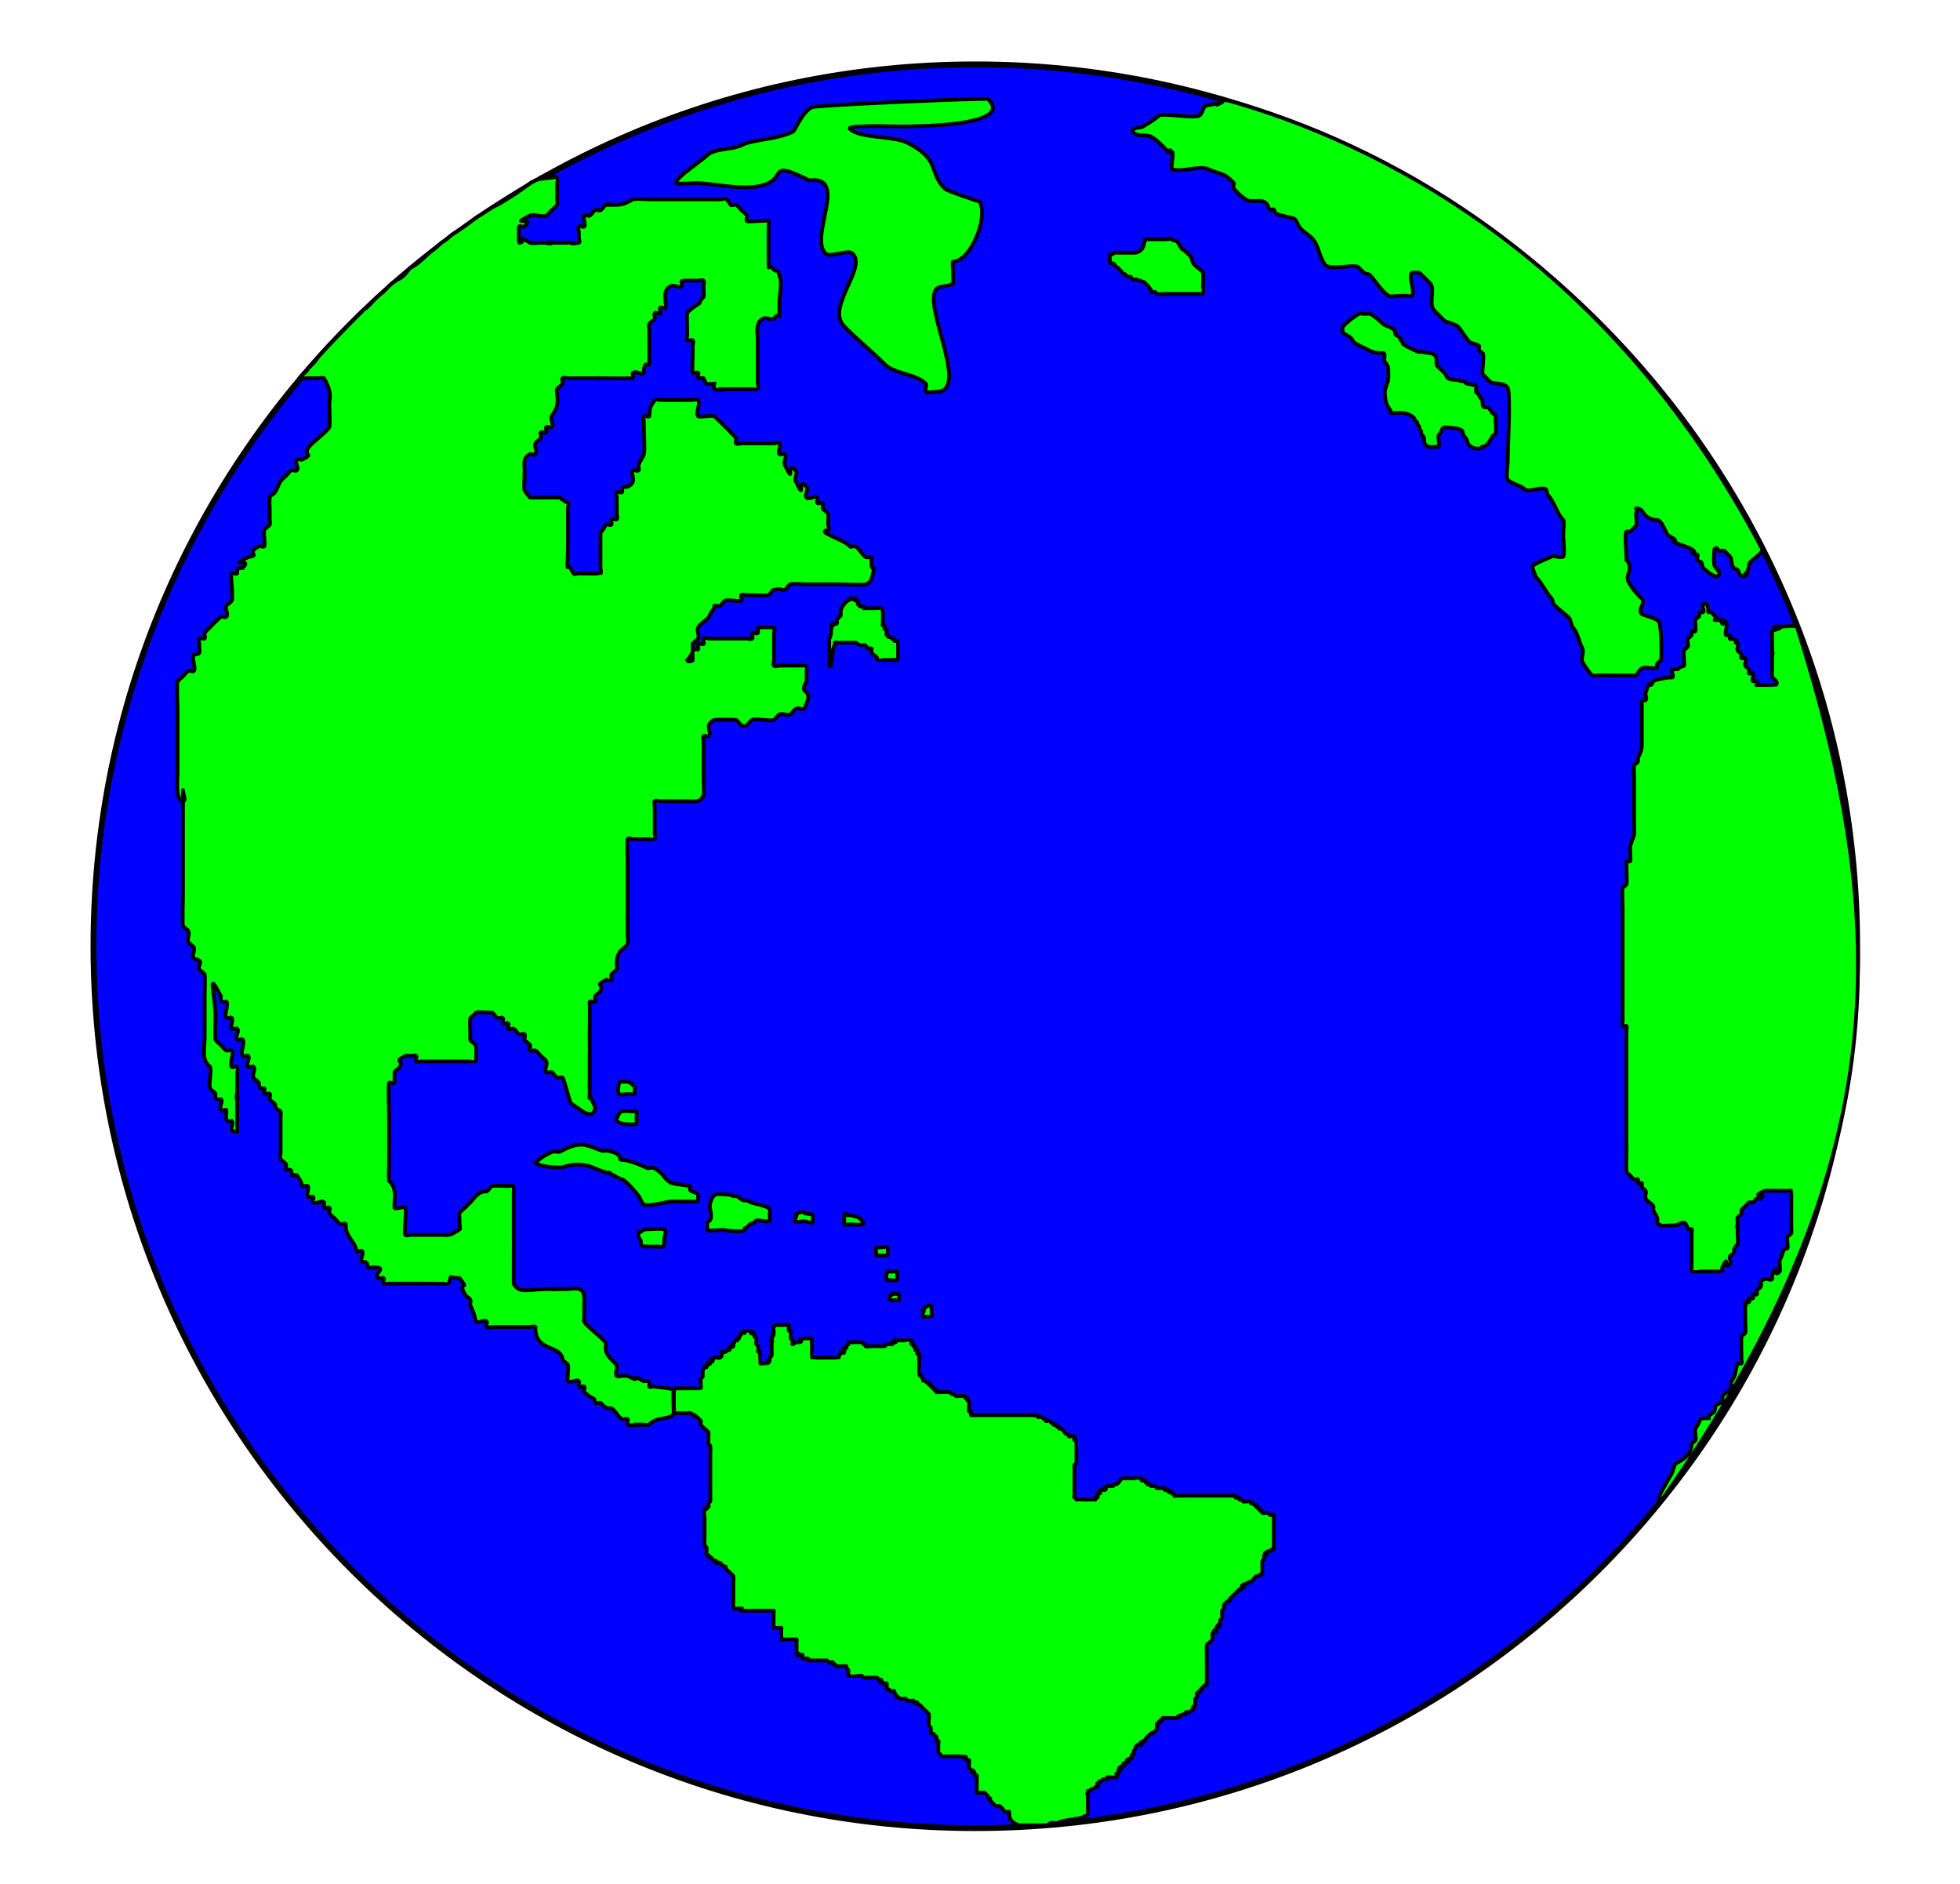 <?xml version="1.0" encoding="UTF-8" standalone="no"?>
<!-- Created with Inkscape (http://www.inkscape.org/) -->
<svg
   xmlns:dc="http://purl.org/dc/elements/1.1/"
   xmlns:cc="http://creativecommons.org/ns#"
   xmlns:rdf="http://www.w3.org/1999/02/22-rdf-syntax-ns#"
   xmlns:svg="http://www.w3.org/2000/svg"
   xmlns="http://www.w3.org/2000/svg"
   xmlns:sodipodi="http://sodipodi.sourceforge.net/DTD/sodipodi-0.dtd"
   xmlns:inkscape="http://www.inkscape.org/namespaces/inkscape"
   width="516.5"
   height="496.5"
   id="svg7088"
   version="1.1"
   inkscape:version="0.46"
   sodipodi:docname="earth.svg"
   sodipodi:version="0.32"
   inkscape:output_extension="org.inkscape.output.svg.inkscape">
  <defs
     id="defs7090">
    <inkscape:perspective
       sodipodi:type="inkscape:persp3d"
       inkscape:vp_x="0 : 526.18109 : 1"
       inkscape:vp_y="0 : 1000 : 0"
       inkscape:vp_z="744.09448 : 526.18109 : 1"
       inkscape:persp3d-origin="372.04724 : 350.78739 : 1"
       id="perspective7096" />
    <inkscape:perspective
       id="perspective7083"
       inkscape:persp3d-origin="0.5 : 0.33333333 : 1"
       inkscape:vp_z="1 : 0.5 : 1"
       inkscape:vp_y="0 : 1000 : 0"
       inkscape:vp_x="0 : 0.5 : 1"
       sodipodi:type="inkscape:persp3d" />
    <inkscape:perspective
       id="perspective7115"
       inkscape:persp3d-origin="0.5 : 0.33333333 : 1"
       inkscape:vp_z="1 : 0.5 : 1"
       inkscape:vp_y="0 : 1000 : 0"
       inkscape:vp_x="0 : 0.5 : 1"
       sodipodi:type="inkscape:persp3d" />
  </defs>
  <sodipodi:namedview
     id="base"
     pagecolor="#ffffff"
     bordercolor="#666666"
     borderopacity="1.0"
     inkscape:pageopacity="0.0"
     inkscape:pageshadow="2"
     inkscape:zoom="0.49497475"
     inkscape:cx="267.302"
     inkscape:cy="195.97796"
     inkscape:document-units="px"
     inkscape:current-layer="layer1"
     showgrid="false"
     showguides="true"
     inkscape:guide-bbox="true"
     inkscape:window-width="1024"
     inkscape:window-height="710"
     inkscape:window-x="0"
     inkscape:window-y="0"
     inkscape:window-maximized="1" />
  <g
     inkscape:label="Layer 1"
     inkscape:groupmode="layer"
     id="layer1"
     transform="translate(-118.893,-269.826)">
    <path
       sodipodi:type="arc"
       style="fill:#0000ff;fill-opacity:1;stroke:#000000;stroke-width:1.5;stroke-linejoin:round;stroke-miterlimit:4;stroke-opacity:1;stroke-dasharray:none"
       id="path7121"
       sodipodi:cx="363.65491"
       sodipodi:cy="506.87982"
       sodipodi:rx="226.27417"
       sodipodi:ry="226.27417"
       d="m 589.929,506.88 c 0,124.968 -101.306,226.274 -226.274,226.274 -124.968,0 -226.274,-101.306 -226.274,-226.274 0,-124.968 101.306,-226.274 226.274,-226.274 124.968,0 226.274,101.306 226.274,226.274 z"
       transform="matrix(1.027,0,0,1.027,2.434,-1.39)" />
    <path
       style="fill:#00ff00;stroke:#000000;stroke-width:1px;stroke-linecap:butt;stroke-linejoin:miter;stroke-opacity:1"
       d="m 387.394,750.832 c 0.673,0 1.347,0 2.02,0 0.168,0 0.673,0 0.505,0 -0.337,0 -1.347,0 -1.01,0 0.842,0 1.684,0 2.525,0 0.673,0 1.347,0 2.02,0 0.168,0 0.505,-0.168 0.505,0 0,0.168 -0.673,0 -0.505,0 0.505,0 1.01,0 1.515,0 0.168,0 0.359,0.084 0.505,0 1.045,-0.599 -1.686,0.398 0.416,-0.653 0.151,-0.075 0.354,0.432 0.505,0 0.078,-0.225 0.381,0.226 0.594,0.12 0.151,-0.075 0.354,-0.014 0.505,-0.089 0.213,-0.106 0.471,-0.22 0.684,-0.327 0.131,-0.065 2.494,-0.536 2.852,-0.536 0.337,0 1.14,-0.221 1.01,0.089 -0.337,0.805 -1.347,0.308 -1.01,0.268 0.501,-0.06 1.389,-0.993 1.605,-0.536 0.168,0.357 0.594,-0.168 0.594,0 0,0.168 -1.477,0.179 -1.309,0.179 0.505,0 1.635,-0.536 2.14,-0.536 0.168,0 0.148,0.01 0.148,0.179 0,0.168 -0.267,-0.059 -0.148,-0.179 0.615,-0.615 1.128,-0.237 1.515,-1.01 0.075,-0.151 0,-0.337 0,-0.505 0,-0.168 0,-0.337 0,-0.505 0,-0.842 0,-1.684 0,-2.525 0,-0.673 0,-1.347 0,-2.02 0,-0.168 -0.168,-0.505 0,-0.505 0.743,0 -1.17,1.675 0.505,0 0.168,-0.168 0.292,-0.399 0.505,-0.505 0.151,-0.075 0.354,0.075 0.505,0 0.213,-0.106 0.292,-0.399 0.505,-0.505 0.151,-0.075 0.386,0.119 0.505,0 0.238,-0.238 -0.238,-0.772 0,-1.01 0.119,-0.119 0.386,0.119 0.505,0 0.119,-0.119 -0.119,-0.386 0,-0.505 0.119,-0.119 0.354,0.075 0.505,0 0.213,-0.106 0.292,-0.399 0.505,-0.505 0.301,-0.151 0.772,0.238 1.01,0 0.119,-0.119 -0.119,-0.386 0,-0.505 0.156,-0.156 2.369,0.156 2.525,0 0.238,-0.238 -0.337,-1.01 0,-1.01 0.151,0 -0.332,1.675 0.505,0 0.151,-0.301 -0.238,-0.772 0,-1.01 0.119,-0.119 0.386,0.119 0.505,0 1.045,-1.045 -1.597,0.041 0.505,-1.01 0.151,-0.075 0.386,0.119 0.505,0 1.045,-1.045 -1.597,0.041 0.505,-1.01 0.151,-0.075 0.386,0.119 0.505,0 1.045,-1.045 -1.597,0.041 0.505,-1.01 0.151,-0.075 0.386,0.119 0.505,0 0.238,-0.238 -0.238,-0.772 0,-1.01 0.119,-0.119 0.386,0.119 0.505,0 0.238,-0.238 -0.151,-0.709 0,-1.01 0.106,-0.213 0.399,-0.292 0.505,-0.505 0.075,-0.151 -0.075,-0.354 0,-0.505 0.511,-1.022 1.172,-0.162 1.515,-0.505 1.045,-1.045 -1.597,0.041 0.505,-1.01 0.151,-0.075 0.386,0.119 0.505,0 0.119,-0.119 -0.075,-0.354 0,-0.505 0.067,-0.134 1.381,-1.448 1.515,-1.515 1.486,-0.743 -0.665,1.17 1.01,-0.505 0.733,-0.733 0.505,-0.547 0.505,-1.515 0,-0.168 0,-0.673 0,-0.505 0,2.123 -0.106,0.412 0.505,-0.505 0.093,-0.14 0.386,0.119 0.505,0 0.119,-0.119 -0.119,-0.386 0,-0.505 0.119,-0.119 0.386,0.119 0.505,0 0.119,-0.119 -0.119,-0.386 0,-0.505 0.119,-0.119 0.337,0 0.505,0 0.168,0 0.337,0 0.505,0 0.358,0 2.9,0.065 3.03,0 2.312,-1.156 -2.143,0.209 1.515,-1.01 0.16,-0.053 0.386,0.119 0.505,0 0.119,-0.119 -0.119,-0.386 0,-0.505 0.238,-0.238 0.709,0.151 1.01,0 0.213,-0.106 0.292,-0.399 0.505,-0.505 0.151,-0.075 0.386,0.119 0.505,0 0.238,-0.238 -0.238,-0.772 0,-1.01 0.119,-0.119 0.386,0.119 0.505,0 0.138,-0.138 -0.137,-1.746 0,-2.02 0.106,-0.213 0.399,-0.292 0.505,-0.505 0.151,-0.301 -0.337,-1.01 0,-1.01 0.168,0 -0.119,0.624 0,0.505 0.266,-0.266 0.239,-0.744 0.505,-1.01 0.119,-0.119 0.386,0.119 0.505,0 0.119,-0.119 -0.075,-0.354 0,-0.505 0.106,-0.213 0.337,-0.337 0.505,-0.505 0.168,-0.168 0.292,-0.399 0.505,-0.505 0.151,-0.075 0.386,0.119 0.505,0 0.119,-0.119 0,-0.337 0,-0.505 0,-0.168 0,-0.337 0,-0.505 0,-0.168 0,-0.673 0,-0.505 0,0.337 0,1.347 0,1.01 0,-1.852 0,-3.704 0,-5.556 0,-0.673 0,-1.347 0,-2.02 0,-0.168 0,-0.337 0,-0.505 0,-0.168 -0.168,-0.505 0,-0.505 0.168,0 0,0.673 0,0.505 0,-0.12 -0.057,-1.907 0,-2.02 0.303,-0.606 1.212,-0.909 1.515,-1.515 0.202,-0.404 -0.202,-1.111 0,-1.515 1.051,-2.102 -0.035,0.54 1.01,-0.505 0.238,-0.238 -0.151,-0.709 0,-1.01 1.051,-2.102 -0.035,0.54 1.01,-0.505 0.103,-0.103 -0.1,-1.315 0,-1.515 0.106,-0.213 0.399,-0.292 0.505,-0.505 0.159,-0.317 -0.159,-1.703 0,-2.02 0.106,-0.213 0.399,-0.292 0.505,-0.505 0.151,-0.301 -0.151,-0.709 0,-1.01 0.106,-0.213 0.337,-0.337 0.505,-0.505 0.168,-0.168 0.292,-0.399 0.505,-0.505 0.151,-0.075 0.386,0.119 0.505,0 0.119,-0.119 -0.075,-0.354 0,-0.505 0.117,-0.234 1.723,-1.723 2.02,-2.02 0.168,-0.168 0.292,-0.399 0.505,-0.505 0.151,-0.075 0.386,0.119 0.505,0 0.119,-0.119 -0.119,-0.386 0,-0.505 0.119,-0.119 0.386,0.119 0.505,0 1.045,-1.045 -1.597,0.041 0.505,-1.01 0.151,-0.075 0.354,0.075 0.505,0 0.213,-0.106 0.292,-0.399 0.505,-0.505 0.151,-0.075 0.354,0.075 0.505,0 0.606,-0.303 0.909,-1.212 1.515,-1.515 0.151,-0.075 0.354,0.075 0.505,0 0.213,-0.106 0.292,-0.399 0.505,-0.505 0.151,-0.075 0.386,0.119 0.505,0 0.119,-0.119 0,-0.337 0,-0.505 0,-0.358 -0.065,-2.9 0,-3.03 0.106,-0.213 0.399,-0.292 0.505,-0.505 0.151,-0.301 -0.238,-0.772 0,-1.01 0.119,-0.119 0.386,0.119 0.505,0 1.045,-1.045 -1.597,0.041 0.505,-1.01 0.151,-0.075 0.354,0.075 0.505,0 0.213,-0.106 0.292,-0.399 0.505,-0.505 0.151,-0.075 0.386,0.119 0.505,0 0.119,-0.119 0,-0.337 0,-0.505 0,-1.347 0,-2.694 0,-4.041 0,-1.879 0,-2.919 0,-3.536 0,-0.168 0,-0.337 0,-0.505 0,-0.168 0.119,-0.386 0,-0.505 -0.238,-0.238 -0.709,0.151 -1.01,0 -0.213,-0.106 -0.292,-0.399 -0.505,-0.505 -0.2,-0.1 -1.412,0.103 -1.515,0 -0.119,-0.119 0.119,-0.386 0,-0.505 -0.119,-0.119 -0.386,0.119 -0.505,0 -0.119,-0.119 0.119,-0.386 0,-0.505 -0.119,-0.119 -0.386,0.119 -0.505,0 -0.119,-0.119 0.119,-0.386 0,-0.505 -0.119,-0.119 -0.386,0.119 -0.505,0 -0.119,-0.119 0.119,-0.386 0,-0.505 -0.119,-0.119 -0.354,0.075 -0.505,0 -0.213,-0.106 -0.292,-0.399 -0.505,-0.505 -0.151,-0.075 -0.386,0.119 -0.505,0 -0.119,-0.119 0.119,-0.386 0,-0.505 -0.138,-0.138 -1.746,0.137 -2.02,0 -0.213,-0.106 -0.292,-0.399 -0.505,-0.505 -0.151,-0.075 -0.386,0.119 -0.505,0 -0.119,-0.119 0.119,-0.386 0,-0.505 -0.238,-0.238 -0.772,0.238 -1.01,0 -0.119,-0.119 0.119,-0.386 0,-0.505 -0.119,-0.119 -0.337,0 -0.505,0 -0.168,0 -0.337,0 -0.505,0 -1.684,0 -3.367,0 -5.051,0 -3.03,0 -6.061,0 -9.091,0 -0.168,0 -0.337,0 -0.505,0 -0.168,0 -0.386,0.119 -0.505,0 -0.119,-0.119 0.119,-0.386 0,-0.505 -0.119,-0.119 -0.386,0.119 -0.505,0 -0.119,-0.119 0.119,-0.386 0,-0.505 -0.238,-0.238 -0.772,0.238 -1.01,0 -0.119,-0.119 0.119,-0.386 0,-0.505 -0.238,-0.238 -0.772,0.238 -1.01,0 -0.119,-0.119 0.119,-0.386 0,-0.505 -0.138,-0.138 -1.746,0.137 -2.02,0 -0.213,-0.106 -0.292,-0.399 -0.505,-0.505 -0.301,-0.151 -0.709,0.151 -1.01,0 -0.213,-0.106 -0.292,-0.399 -0.505,-0.505 -0.151,-0.075 -0.386,0.119 -0.505,0 -0.119,-0.119 0.119,-0.386 0,-0.505 -0.119,-0.119 -0.386,0.119 -0.505,0 -0.119,-0.119 0.119,-0.386 0,-0.505 -0.238,-0.238 -0.772,0.238 -1.01,0 -0.119,-0.119 0.119,-0.386 0,-0.505 -0.016,-0.016 -1.393,0 -1.515,0 -0.842,0 -1.684,0 -2.525,0 -0.168,0 -0.337,0 -0.505,0 -0.168,0 -0.354,-0.075 -0.505,0 -0.606,0.303 -0.909,1.212 -1.515,1.515 -0.151,0.075 -0.354,-0.075 -0.505,0 -0.213,0.106 -0.292,0.399 -0.505,0.505 -0.404,0.202 -1.111,-0.202 -1.515,0 -2.102,1.051 0.54,-0.035 -0.505,1.01 -0.238,0.238 -0.709,-0.151 -1.01,0 -2.102,1.051 0.54,-0.035 -0.505,1.01 -0.119,0.119 -0.386,-0.119 -0.505,0 -0.238,0.238 0.238,0.772 0,1.01 -0.119,0.119 -0.386,-0.119 -0.505,0 -0.119,0.119 0.119,0.386 0,0.505 -0.119,0.119 -0.337,0 -0.505,0 -0.168,0 -0.337,0 -0.505,0 -0.337,0 -0.673,0 -1.01,0 -0.168,0 -0.505,0.168 -0.505,0 0,-0.168 0.673,0 0.505,0 -0.337,0 -0.673,0 -1.01,0 -0.505,0 -1.01,0 -1.515,0 -0.168,0 -0.673,0 -0.505,0 2.123,0 0.412,0.106 -0.505,-0.505 -0.14,-0.093 0,-0.337 0,-0.505 0,-0.168 0,-0.337 0,-0.505 0,-1.347 0,-2.694 0,-4.041 0,-0.842 0,-1.684 0,-2.525 0,-0.168 0,-0.337 0,-0.505 0,-0.168 -0.075,-0.354 0,-0.505 0.106,-0.213 0.399,-0.292 0.505,-0.505 0.075,-0.151 0,-0.337 0,-0.505 0,-0.168 0,-0.337 0,-0.505 0,-1.01 0,-2.02 0,-3.03 0,-0.185 0.02,-2 0,-2.02 -0.119,-0.119 -0.386,0.119 -0.505,0 -0.238,-0.238 0.238,-0.772 0,-1.01 -0.253,-0.253 -1.263,0.253 -1.515,0 -0.119,-0.119 0.119,-0.386 0,-0.505 -0.119,-0.119 -0.354,0.075 -0.505,0 -0.606,-0.303 -0.909,-1.212 -1.515,-1.515 -0.151,-0.075 -0.386,0.119 -0.505,0 -0.119,-0.119 0.119,-0.386 0,-0.505 -0.119,-0.119 -0.354,0.075 -0.505,0 -0.213,-0.106 -0.292,-0.399 -0.505,-0.505 -0.151,-0.075 -0.386,0.119 -0.505,0 -0.119,-0.119 0.119,-0.386 0,-0.505 -0.119,-0.119 -0.354,0.075 -0.505,0 -0.213,-0.106 -0.292,-0.399 -0.505,-0.505 -0.301,-0.151 -0.772,0.238 -1.01,0 -0.119,-0.119 0.119,-0.386 0,-0.505 -0.119,-0.119 -0.354,0.075 -0.505,0 -0.213,-0.106 -0.292,-0.399 -0.505,-0.505 -0.301,-0.151 -0.772,0.238 -1.01,0 -0.119,-0.119 0.119,-0.386 0,-0.505 -0.238,-0.238 -1.01,0.337 -1.01,0 0,-0.168 0.673,0 0.505,0 -0.673,0 -1.347,0 -2.02,0 -3.199,0 -6.398,0 -9.596,0 -1.515,0 -3.03,0 -4.546,0 -0.168,0 -0.337,0 -0.505,0 -0.168,0 -0.386,0.119 -0.505,0 -0.238,-0.238 0.238,-0.772 0,-1.01 -0.119,-0.119 -0.386,0.119 -0.505,0 -0.177,-0.177 0.174,-2.177 0,-2.525 -0.106,-0.213 -0.399,-0.292 -0.505,-0.505 -0.075,-0.151 0.119,-0.386 0,-0.505 -0.119,-0.119 -0.386,0.119 -0.505,0 -0.119,-0.119 0.119,-0.386 0,-0.505 -0.113,-0.113 -2.225,0.1 -2.525,0 -0.226,-0.075 -0.292,-0.399 -0.505,-0.505 -0.151,-0.075 -0.354,0.075 -0.505,0 -0.213,-0.106 -0.292,-0.399 -0.505,-0.505 -0.131,-0.065 -2.672,0 -3.03,0 -0.168,0 -0.386,0.119 -0.505,0 -0.119,-0.119 0.119,-0.386 0,-0.505 -0.119,-0.119 -0.386,0.119 -0.505,0 -0.119,-0.119 0.119,-0.386 0,-0.505 -0.119,-0.119 -0.386,0.119 -0.505,0 -0.119,-0.119 0.119,-0.386 0,-0.505 -0.119,-0.119 -0.386,0.119 -0.505,0 -0.119,-0.119 0.119,-0.386 0,-0.505 -0.119,-0.119 -0.386,0.119 -0.505,0 -0.119,-0.119 0.119,-0.386 0,-0.505 -0.119,-0.119 -0.354,0.075 -0.505,0 -0.213,-0.106 -0.292,-0.399 -0.505,-0.505 -0.151,-0.075 -0.386,0.119 -0.505,0 -0.119,-0.119 0.075,-0.354 0,-0.505 -0.106,-0.213 -0.399,-0.292 -0.505,-0.505 -0.075,-0.151 0.119,-0.386 0,-0.505 -0.119,-0.119 -0.386,0.119 -0.505,0 -0.016,-0.016 0,-1.393 0,-1.515 0,-1.01 0,-2.02 0,-3.03 0,-0.168 -0.168,-0.505 0,-0.505 0.168,0 0,0.673 0,0.505 0,-0.337 0.151,-0.709 0,-1.01 -0.075,-0.151 -0.386,0.119 -0.505,0 -0.238,-0.238 0.238,-0.772 0,-1.01 -0.119,-0.119 -0.386,0.119 -0.505,0 -0.238,-0.238 0.238,-0.772 0,-1.01 -0.119,-0.119 -0.386,0.119 -0.505,0 -0.119,-0.119 0.119,-0.386 0,-0.505 -0.119,-0.119 -0.386,0.119 -0.505,0 -0.238,-0.238 0.238,-0.772 0,-1.01 -0.016,-0.016 -1.393,0 -1.515,0 -0.673,0 -1.347,0 -2.02,0 -0.168,0 -0.337,0 -0.505,0 -0.168,0 -0.505,0.168 -0.505,0 0,-0.168 0.505,-0.168 0.505,0 0,1.051 -0.708,0.203 -1.01,0.505 -0.119,0.119 0.119,0.386 0,0.505 -0.103,0.103 -1.315,-0.1 -1.515,0 -0.213,0.106 -0.292,0.399 -0.505,0.505 -0.133,0.066 -1.756,0 -2.02,0 -0.59,0 -1.277,0 -1.01,0 0.337,0 1.347,0 1.01,0 -0.505,0 -1.01,0 -1.515,0 -0.505,0 -1.063,0.226 -1.515,0 -0.151,-0.075 0.119,-0.386 0,-0.505 -0.119,-0.119 -0.354,0.075 -0.505,0 -0.213,-0.106 -0.292,-0.399 -0.505,-0.505 -0.131,-0.065 -2.672,0 -3.03,0 -0.168,0 -0.386,-0.119 -0.505,0 -0.119,0.119 0.075,0.354 0,0.505 -0.106,0.213 -0.399,0.292 -0.505,0.505 -0.075,0.151 0.119,0.386 0,0.505 -0.119,0.119 -0.354,-0.075 -0.505,0 -0.213,0.106 -0.337,0.673 -0.505,0.505 -0.168,-0.168 0.505,-0.743 0.505,-0.505 0,2.552 -0.388,0.388 -1.01,1.01 -0.119,0.119 0.075,0.354 0,0.505 -0.106,0.213 -0.399,0.292 -0.505,0.505 -0.075,0.151 0.119,0.386 0,0.505 -0.016,0.016 -1.393,0 -1.515,0 -2.102,0 -1.257,0 -3.03,0 -0.238,0 -2.502,0.023 -2.525,0 -0.023,-0.023 0,-2.287 0,-2.525 0,-0.337 0,-0.673 0,-1.01 0,-0.168 -0.168,-0.505 0,-0.505 0.168,0 0,0.673 0,0.505 0,-0.337 0,-0.673 0,-1.01 0,-0.168 0.119,-0.386 0,-0.505 -0.119,-0.119 -0.337,0 -0.505,0 -0.264,0 -1.887,-0.066 -2.02,0 -2.102,1.051 0.54,-0.035 -0.505,1.01 -0.016,0.016 -1.393,0 -1.515,0 -0.168,0 -0.505,0.168 -0.505,0 0,-0.168 0.505,-0.168 0.505,0 0,0.238 -0.267,0.505 -0.505,0.505 -0.337,0 0.151,-0.709 0,-1.01 -0.106,-0.213 -0.399,-0.292 -0.505,-0.505 -0.137,-0.274 0.138,-1.882 0,-2.02 -0.119,-0.119 -0.386,0.119 -0.505,0 -0.253,-0.253 0.253,-1.263 0,-1.515 -0.119,-0.119 -0.337,0 -0.505,0 -0.358,0 -2.9,-0.065 -3.03,0 -1.014,0.507 -0.234,1.711 -0.505,2.525 -0.624,1.872 -0.505,-0.616 -0.505,1.01 0,0.337 0.337,1.01 0,1.01 -0.337,0 0,-1.347 0,-1.01 0,1.01 0,2.02 0,3.03 0,0.227 0.077,1.362 0,1.515 -0.106,0.213 -0.399,0.292 -0.505,0.505 -0.075,0.151 0.075,0.354 0,0.505 -0.106,0.213 -0.337,0.673 -0.505,0.505 -0.168,-0.168 0.505,-0.743 0.505,-0.505 0,0.376 -0.239,0.744 -0.505,1.01 -0.016,0.016 -1.393,0 -1.515,0 -0.168,0 -0.386,0.119 -0.505,0 -0.02,-0.02 0,-1.835 0,-2.02 0,-0.168 0,-0.337 0,-0.505 0,-0.168 0.119,-0.386 0,-0.505 -0.119,-0.119 -0.386,0.119 -0.505,0 -0.103,-0.103 0.1,-1.315 0,-1.515 -0.106,-0.213 -0.399,-0.292 -0.505,-0.505 -0.202,-0.404 0.202,-1.111 0,-1.515 -0.106,-0.213 -0.399,-0.292 -0.505,-0.505 -0.075,-0.151 0.075,-0.354 0,-0.505 -1.051,-2.102 0.035,0.54 -1.01,-0.505 -0.119,-0.119 0.119,-0.386 0,-0.505 -0.051,-0.051 -1.465,-0.051 -1.515,0 -0.119,0.119 0.119,0.386 0,0.505 -0.238,0.238 -0.772,-0.238 -1.01,0 -0.119,0.119 0.075,0.354 0,0.505 -0.106,0.213 -0.399,0.292 -0.505,0.505 -0.075,0.151 0.119,0.386 0,0.505 -0.119,0.119 -0.386,-0.119 -0.505,0 -0.119,0.119 0.168,0.505 0,0.505 -0.168,0 0.119,-0.624 0,-0.505 -0.429,0.429 -0.739,0.972 -1.01,1.515 -0.075,0.151 0.119,0.386 0,0.505 -1.045,1.045 0.041,-1.597 -1.01,0.505 -0.075,0.151 0.119,0.386 0,0.505 -0.119,0.119 -0.354,-0.075 -0.505,0 -0.213,0.106 -0.292,0.399 -0.505,0.505 -0.301,0.151 -0.772,-0.238 -1.01,0 -0.343,0.343 0.516,1.004 -0.505,1.515 -0.404,0.202 -1.111,-0.202 -1.515,0 -2.102,1.051 0.54,-0.035 -0.505,1.01 -0.119,0.119 -0.386,-0.119 -0.505,0 -0.119,0.119 0.119,0.386 0,0.505 -1.045,1.045 0.041,-1.597 -1.01,0.505 -0.075,0.151 0.168,0.505 0,0.505 -0.168,0 0.119,-0.624 0,-0.505 -1.112,1.112 -1.01,1.362 -1.01,2.525 0,0.168 0.075,0.354 0,0.505 -0.106,0.213 -0.399,0.292 -0.505,0.505 -0.174,0.349 0.177,2.348 0,2.525 -0.02,0.02 -1.835,0 -2.02,0 -0.168,0 -0.673,0 -0.505,0 0.337,0 1.347,0 1.01,0 -0.842,0 -1.684,0 -2.525,0 -0.337,0 -0.673,0 -1.01,0 -0.168,0 -0.505,0.168 -0.505,0 0,-0.168 0.673,0 0.505,0 -0.505,0 -1.01,0 -1.515,0 -0.168,0 -0.386,-0.119 -0.505,0 -0.238,0.238 0.337,1.01 0,1.01 -0.168,0 0,-0.673 0,-0.505 0,0.842 0,1.684 0,2.525 0,0.673 0,1.347 0,2.02 0,0.168 0.168,0.505 0,0.505 -0.168,0 0,-0.673 0,-0.505 0,0.337 0,0.673 0,1.01 0,0.168 -0.119,0.386 0,0.505 0.119,0.119 0.337,0 0.505,0 0.168,0 0.337,0 0.505,0 0.673,0 1.347,0 2.02,0 0.168,0 0.337,0 0.505,0 0.168,0 0.505,-0.168 0.505,0 0,0.168 -0.673,0 -0.505,0 0.337,0 0.691,-0.106 1.01,0 0.226,0.075 0.292,0.399 0.505,0.505 0.151,0.075 0.386,-0.119 0.505,0 0.119,0.119 -0.119,0.386 0,0.505 0.119,0.119 0.354,-0.075 0.505,0 0.213,0.106 0.337,0.337 0.505,0.505 0.168,0.168 0.399,0.292 0.505,0.505 0.151,0.301 -0.151,0.709 0,1.01 0.248,0.497 1.772,1.523 2.02,2.02 0.153,0.307 -0.153,2.724 0,3.03 0.106,0.213 0.399,0.292 0.505,0.505 0.091,0.183 0,2.174 0,2.525 0,1.852 0,3.704 0,5.556 0,1.515 0,3.03 0,4.546 0,0.264 0.066,1.887 0,2.02 -0.106,0.213 -0.399,0.292 -0.505,0.505 -0.151,0.301 0.238,0.772 0,1.01 -0.119,0.119 -0.386,-0.119 -0.505,0 -0.119,0.119 0.119,0.386 0,0.505 -0.119,0.119 -0.386,-0.119 -0.505,0 -0.016,0.016 0,1.393 0,1.515 0,1.852 0,3.704 0,5.556 0,0.351 -0.091,2.343 0,2.525 0.106,0.213 0.399,0.292 0.505,0.505 0.137,0.274 -0.138,1.882 0,2.02 0.119,0.119 0.386,-0.119 0.505,0 0.119,0.119 -0.119,0.386 0,0.505 0.119,0.119 0.354,-0.075 0.505,0 0.426,0.213 0.584,0.797 1.01,1.01 0.151,0.075 0.386,-0.119 0.505,0 0.119,0.119 -0.119,0.386 0,0.505 0.238,0.238 0.709,-0.151 1.01,0 0.426,0.213 0.584,0.797 1.01,1.01 0.151,0.075 0.386,-0.119 0.505,0 0.119,0.119 -0.075,0.354 0,0.505 0.106,0.213 0.337,0.337 0.505,0.505 0.266,0.266 1.38,1.245 1.515,1.515 0.077,0.154 0,1.288 0,1.515 0,1.515 0,3.03 0,4.546 0,0.264 -0.066,1.887 0,2.02 0.312,0.624 0.488,0.505 1.01,0.505 0.168,0 0.505,-0.168 0.505,0 0,0.168 -0.673,0 -0.505,0 2.862,0 0.168,-0.337 1.01,0.505 0.119,0.119 0.337,0 0.505,0 0.168,0 0.337,0 0.505,0 1.684,0 3.367,0 5.051,0 0.238,0 2.502,-0.023 2.525,0 0.119,0.119 0.168,0.505 0,0.505 -0.168,0 0,-0.673 0,-0.505 0,1.01 0,2.02 0,3.03 0,0.122 -0.016,1.499 0,1.515 0.122,0.122 1.899,-0.122 2.02,0 0.119,0.119 0,0.337 0,0.505 0,0.238 -0.023,2.502 0,2.525 0.119,0.119 0.337,0 0.505,0 1.01,0 2.02,0 3.03,0 0.168,0 0.386,-0.119 0.505,0 0.119,0.119 0,0.337 0,0.505 0,1.01 0,2.02 0,3.03 0,0.168 -0.119,0.386 0,0.505 0.119,0.119 0.505,0.168 0.505,0 0,-0.238 -0.743,-0.505 -0.505,-0.505 0.376,0 0.653,0.386 1.01,0.505 0.16,0.053 0.386,-0.119 0.505,0 0.238,0.238 -0.238,0.772 0,1.01 0.253,0.253 1.263,-0.253 1.515,0 0.119,0.119 -0.119,0.386 0,0.505 0.119,0.119 0.337,0 0.505,0 0.168,0 0.337,0 0.505,0 1.01,0 2.02,0 3.03,0 0.168,0 0.337,0 0.505,0 0.168,0 0.354,-0.075 0.505,0 0.213,0.106 0.292,0.399 0.505,0.505 0.301,0.151 0.772,-0.238 1.01,0 0.119,0.119 -0.119,0.386 0,0.505 0.119,0.119 0.354,-0.075 0.505,0 0.213,0.106 0.292,0.399 0.505,0.505 0.349,0.174 2.348,-0.177 2.525,0 0.119,0.119 -0.075,0.354 0,0.505 0.106,0.213 0.399,0.292 0.505,0.505 0.1,0.2 -0.103,1.412 0,1.515 0.02,0.02 1.835,0 2.02,0 0.227,0 1.362,-0.077 1.515,0 0.213,0.106 0.292,0.399 0.505,0.505 0.151,0.075 0.337,0 0.505,0 0.358,0 2.9,-0.065 3.03,0 0.213,0.106 0.292,0.399 0.505,0.505 0.151,0.075 0.386,-0.119 0.505,0 1.045,1.045 -1.597,-0.041 0.505,1.01 0.301,0.151 0.772,-0.238 1.01,0 0.253,0.253 -0.253,1.263 0,1.515 0.119,0.119 0.354,-0.075 0.505,0 0.213,0.106 0.292,0.399 0.505,0.505 0.301,0.151 0.772,-0.238 1.01,0 0.119,0.119 -0.075,0.354 0,0.505 0.106,0.213 0.399,0.292 0.505,0.505 0.075,0.151 -0.119,0.386 0,0.505 0.119,0.119 0.354,-0.075 0.505,0 0.213,0.106 0.292,0.399 0.505,0.505 0.404,0.202 1.111,-0.202 1.515,0 0.213,0.106 0.292,0.399 0.505,0.505 0.2,0.1 1.412,-0.103 1.515,0 0.119,0.119 -0.119,0.386 0,0.505 0.238,0.238 1.01,-0.337 1.01,0 0,0.168 -0.624,-0.119 -0.505,0 0.266,0.266 0.697,0.296 1.01,0.505 0.396,0.264 0.673,0.673 1.01,1.01 0.266,0.266 1.38,1.245 1.515,1.515 0.153,0.307 -0.153,2.724 0,3.03 0.106,0.213 0.399,0.292 0.505,0.505 0.1,0.2 -0.103,1.412 0,1.515 0.119,0.119 0.354,-0.075 0.505,0 0.213,0.106 0.337,0.337 0.505,0.505 0.168,0.168 0.399,0.292 0.505,0.505 0.151,0.301 -0.238,0.772 0,1.01 0.119,0.119 0.386,-0.119 0.505,0 0.119,0.119 0,0.337 0,0.505 0,0.351 -0.091,2.343 0,2.525 0.106,0.213 0.337,0.337 0.505,0.505 0.168,0.168 0.292,0.399 0.505,0.505 0.154,0.077 1.288,0 1.515,0 1.01,0 2.02,0 3.03,0 0.122,0 1.499,-0.016 1.515,0 1.045,1.045 -1.597,-0.041 0.505,1.01 0.151,0.075 0.386,-0.119 0.505,0 0.138,0.138 -0.137,1.746 0,2.02 0.106,0.213 0.399,0.292 0.505,0.505 0.075,0.151 -0.119,0.386 0,0.505 1.045,1.045 -0.041,-1.597 1.01,0.505 0.075,0.151 -0.119,0.386 0,0.505 0.119,0.119 0.386,-0.119 0.505,0 0.119,0.119 0,0.337 0,0.505 0,1.01 0,2.02 0,3.03 0,0.168 0,0.337 0,0.505 0,0.168 -0.119,0.386 0,0.505 0.138,0.138 1.746,-0.137 2.02,0 0.213,0.106 0.337,0.337 0.505,0.505 0.168,0.168 0.399,0.292 0.505,0.505 0.075,0.151 -0.119,0.386 0,0.505 0.119,0.119 0.386,-0.119 0.505,0 0.119,0.119 -0.075,0.354 0,0.505 0.067,0.134 1.381,1.448 1.515,1.515 0.301,0.151 0.709,-0.151 1.01,0 0.606,0.303 0.909,1.212 1.515,1.515 0.301,0.151 0.772,-0.238 1.01,0 0.04,0.04 -0.034,0.808 0,1.01 0.141,0.847 0.337,1.684 2.525,2.525 z"
       id="path7637"
       sodipodi:nodetypes="csssssssssssssssssssssssssssssssssssssssssssssssssssssssssssssssssssssssssssssssssssssssssssssssssssssssssssssssssssssssssssssssssssssssssssssssssssssssssssssssssssssssssssssssssssssssssssssssssssssssssssssssssssssssssssssssssssssssssssssssssssssssssssssssssssssssssssssssssssssssssssssssssssssssssssssssssssssssssssssssssssssssssssssssssssssssssssssssssssssssssssssssssssssssssssssssssssssssssssssssssssssssssssssssssssssssssssssssssssssssssssssssssssssssssssssssssssssssssssssssssssssssssssssssssssssssssssssssssssssssssssssssssssssssssssssssssssssssssssssssssssc" />
    <path
       style="fill:#00ff00;stroke:#000000;stroke-width:1px;stroke-linecap:butt;stroke-linejoin:miter;stroke-opacity:1"
       d="m 197.585,369.821 c 0.602,-1.205 1.939,-1.716 2.541,-2.92 2.078,-2.128 1.478,-1.458 2.967,-3.402 2.982,-3.331 7.124,-7.522 11.508,-11.934 2.123,-1.48 2.692,-2.89 5.399,-4.917 4.634,-4.951 3.629,-1.795 6.86,-6.102 3.388,-2.017 2.648,-2.072 6.039,-4.789 0.602,-0.301 2.276,-2.042 2.879,-2.343 0.771,-0.385 2.023,-1.738 2.794,-2.123 3.764,-2.485 3.224,-2.203 6.07,-4.304 1.518,-0.803 3.815,-2.669 5.359,-3.196 5.409,-3.279 4.052,-2.418 9.077,-6.006 0.476,0 0.889,-0.568 1.365,-0.568 0.476,0 0.987,-1.044 0.987,-0.568 -1.854,0.729 1.73,0 2.857,0 0.476,0 1.092,-0.337 1.429,0 0.058,0.058 0,5.19 0,5.714 0,0.476 0.213,1.003 0,1.429 -0.301,0.602 -0.952,0.952 -1.429,1.429 -0.476,0.476 -0.826,1.127 -1.429,1.429 -1.143,0.571 -3.143,-0.571 -4.286,0 -5.945,2.973 1.527,-0.099 -1.429,2.857 -0.337,0.337 -1.092,-0.337 -1.429,0 -0.143,0.143 -0.143,4.143 0,4.286 2.197,-0.153 -1.149,-2.287 2.857,0 0.904,0.301 1.905,0 2.857,0 0.476,0 0.952,0 1.429,0 0.476,0 1.429,-0.476 1.429,0 0,0.476 -1.905,0 -1.429,0 0.952,0 1.905,0 2.857,0 0.952,0 1.905,0 2.857,0 1.928,-0.349 -0.597,0.578 2.857,0 0.426,-0.213 0,-0.952 0,-1.429 0,-0.476 0,-0.952 0,-1.429 0,-0.476 -0.337,-1.092 0,-1.429 0.337,-0.337 1.092,0.337 1.429,0 0.476,-0.476 -0.476,-2.381 0,-2.857 0.337,-0.337 1.003,0.213 1.429,0 0.602,-0.301 0.826,-1.127 1.429,-1.429 0.426,-0.213 1.003,0.213 1.429,0 0.602,-0.301 0.826,-1.127 1.429,-1.429 1.647,-0.437 1.567,0.232 0,0 0.952,0 1.905,0 2.857,0 1.746,-0.008 2.716,-0.632 4.286,-1.429 0.806,-0.269 3.347,0 4.286,0 3.81,0 7.619,0 11.429,0 1.905,0 3.81,0 5.714,0 0.476,0 0.952,0 1.429,0 1.418,0.033 1.283,-1.065 2.857,1.429 0.337,0.337 1.003,-0.213 1.429,0 0.602,0.301 0.952,0.952 1.429,1.429 0.476,0.476 1.127,0.826 1.429,1.429 0.213,0.426 -0.337,1.092 0,1.429 0.344,0.344 5.371,-0.344 5.714,0 0.337,0.337 0,0.952 0,1.429 0,2.381 0,4.762 0,7.143 0,8.095 0,-9.524 0,-1.429 0,1.429 0,2.857 0,4.286 0.187,2.203 -0.478,-0.959 1.429,1.429 1.905,0.952 0.893,0 1.429,1.429 0.836,2.229 0,4.762 0,7.143 0,0.952 0,1.905 0,2.857 -0.024,2.12 0.4,-0.862 -1.429,1.429 -0.852,0.426 -2.005,-0.426 -2.857,0 -2.179,1.089 -1.429,3.754 -1.429,5.714 0,1.429 0,2.857 0,4.286 0,0.476 0,1.905 0,1.429 0,-0.952 0,-3.81 0,-2.857 0,2.857 0,5.714 0,8.571 0,0.476 0.337,1.092 0,1.429 -0.046,0.046 -3.939,0 -4.286,0 -0.476,0 -1.905,0 -1.429,0 0.952,0 3.81,0 2.857,0 -0.858,0 -4.159,0 -5.714,0 -0.476,0 -1.905,0 -1.429,0 0.952,0 3.81,0 2.857,0 -1.429,0 -2.93,0.452 -4.286,0 -0.452,-0.151 0,-0.952 0,-1.429 -2.885,0.207 -1.941,0.138 -2.857,-1.429 -0.337,-0.337 -1.092,0.337 -1.429,0 -0.337,-0.337 0.337,-1.092 0,-1.429 -0.337,-0.337 -1.092,0.337 -1.429,0 -0.225,-1.732 0.047,-2.598 0,-7.143 0,-0.476 0.337,-1.092 0,-1.429 -0.337,-0.337 -1.092,0.337 -1.429,0 -0.337,-0.337 0,-0.952 0,-1.429 0,-0.339 -0.16,-5.394 0,-5.714 0.301,-0.602 0.952,-0.952 1.429,-1.429 3.485,-2.286 0.606,-0.508 2.857,-2.857 0.213,-0.426 -0.476,-1.429 0,-1.429 0.187,2.873 0,-0.109 0,-1.429 0,-0.476 0.337,-1.092 0,-1.429 -0.337,-0.337 -0.952,0 -1.429,0 -0.346,0 -4.24,-0.046 -4.286,0 -0.337,0.337 0.337,1.092 0,1.429 -0.673,0.673 -2.005,-0.426 -2.857,0 -1.983,0.991 -1.429,2.542 -1.429,4.286 0,0.476 0.337,1.092 0,1.429 -0.337,0.337 -1.092,-0.337 -1.429,0 -0.337,0.337 0.337,1.092 0,1.429 -0.337,0.337 -1.092,-0.337 -1.429,0 -0.337,0.337 0.213,1.003 0,1.429 -0.301,0.602 -1.127,0.826 -1.429,1.429 -0.213,0.426 0,0.952 0,1.429 0,0.476 0,0.952 0,1.429 0,1.429 0,2.857 0,4.286 0.04,1.97 0,-0.675 0,2.857 0.24,2.13 -1.381,-1.313 -1.429,2.857 -0.673,0.673 -2.184,-0.673 -2.857,0 -0.337,0.337 0.337,1.092 0,1.429 -2.856,0.062 -5.714,0 -8.571,0 -1.712,0.323 -1.501,-0.222 0,0 -2.857,0 -5.714,0 -8.571,0 -0.476,0 -1.092,-0.337 -1.429,0 -0.337,0.337 0.213,1.003 0,1.429 -0.301,0.602 -1.127,0.826 -1.429,1.429 -0.213,0.426 0,0.952 0,1.429 0.399,2.861 -0.182,3.706 -1.429,5.714 -0.426,0.852 0.673,2.184 0,2.857 -0.337,0.337 -1.092,-0.337 -1.429,0 -0.337,0.337 0.337,1.092 0,1.429 -0.337,0.337 -1.092,-0.337 -1.429,0 -0.337,0.337 0.213,1.003 0,1.429 -0.301,0.602 -1.127,0.826 -1.429,1.429 -0.426,0.852 0.673,2.184 0,2.857 -0.337,0.337 -1.003,-0.213 -1.429,0 -1.983,0.991 -1.429,2.542 -1.429,4.286 0,0.952 0,3.81 0,2.857 0,-0.952 0,-3.81 0,-2.857 -0.083,6.23 -0.58,4.536 1.429,7.143 0.046,0.046 3.939,0 4.286,0 0.963,0 1.895,0 2.857,0 1.595,0.061 -0.08,-0.183 2.857,1.429 0.337,0.337 0,0.952 0,1.429 0,3.333 0,6.667 0,10 -0.156,9.67 -0.595,2.616 1.429,7.143 0.337,0.337 0.952,0 1.429,0 0.525,0 5.657,0.058 5.714,0 0.337,-0.337 0,-0.952 0,-1.429 0,-2.857 0,-5.714 0,-8.571 0.061,-1.595 -0.183,0.08 1.429,-2.857 0.337,-0.337 1.092,0.337 1.429,0 0.337,-0.337 -0.337,-1.092 0,-1.429 0.337,-0.337 1.092,0.337 1.429,0 0.337,-0.337 0,-0.952 0,-1.429 0,-0.476 0,-0.952 0,-1.429 0,-5.397 0,6.349 0,-2.857 0,-0.476 -0.337,-1.092 0,-1.429 0.337,-0.337 1.092,0.337 1.429,0 0.03,-1.379 0.021,-1.403 1.429,-1.429 2.889,-1.445 0.458,-3.315 1.429,-4.286 0.337,-0.337 1.092,0.337 1.429,0 0.337,-0.337 -0.151,-0.977 0,-1.429 0.337,-1.01 1.092,-1.847 1.429,-2.857 0.3,-0.899 0,-5.855 0,-7.143 0,-0.476 0,-0.952 0,-1.429 0,-0.476 -0.337,-1.092 0,-1.429 0.337,-0.337 1.092,0.337 1.429,0 0.103,-2.845 0.484,-2.67 1.429,-4.286 0.046,-0.046 3.939,0 4.286,0 0.476,0 1.905,0 1.429,0 -0.952,0 -3.81,0 -2.857,0 1.429,0 2.857,0 4.286,0 1.97,-0.04 -0.675,0 2.857,0 0.476,0 1.092,-0.337 1.429,0 0.714,0.714 -0.714,3.571 0,4.286 0.292,0.292 3.719,-0.283 4.286,0 0.273,0.137 5.578,5.441 5.714,5.714 0.213,0.426 -0.337,1.092 0,1.429 0.337,0.337 0.952,0 1.429,0 2.857,0 5.714,0 8.571,0 0.476,0 1.092,-0.337 1.429,0 0.673,0.673 -0.673,2.184 0,2.857 0.337,0.337 1.092,-0.337 1.429,0 0.673,0.673 -0.426,2.005 0,2.857 2.973,5.945 -0.099,-1.527 2.857,1.429 0.673,0.673 -0.426,2.005 0,2.857 2.973,5.945 -0.099,-1.527 2.857,1.429 0.673,0.673 -0.673,2.184 0,2.857 0.673,0.673 2.184,-0.673 2.857,0 0.337,0.337 -0.337,1.092 0,1.429 0.337,0.337 1.092,-0.337 1.429,0 0.337,0.337 -0.213,1.003 0,1.429 0.301,0.602 1.127,0.826 1.429,1.429 0.213,0.426 0,0.952 0,1.429 0,0.476 0,0.952 0,1.429 0,0.476 0.476,1.429 0,1.429 -3.541,0.447 4.532,2.564 5.714,4.286 0.337,0.337 1.003,-0.213 1.429,0 1.205,0.602 1.652,2.255 2.857,2.857 0.426,0.213 1.092,-0.337 1.429,0 -0.365,6.051 1.59,-0.317 0,5.714 -0.213,0.639 -0.826,1.127 -1.429,1.429 -0.517,0.258 -6.149,0 -7.143,0 -2.857,0 -5.714,0 -8.571,0 -0.643,0 -3.851,-0.217 -4.286,0 -0.602,0.301 -0.826,1.127 -1.429,1.429 -1.97,0.309 0.662,-0.408 -2.857,0 -0.639,0.213 -0.826,1.127 -1.429,1.429 -0.435,0.217 -3.642,0 -4.286,0 -0.476,0 -0.952,0 -1.429,0 -0.476,0 -1.092,-0.337 -1.429,0 -0.337,0.337 0.337,1.092 0,1.429 -0.292,0.292 -3.719,-0.283 -4.286,0 -0.602,0.301 -0.826,1.127 -1.429,1.429 -0.426,0.213 -1.092,-0.337 -1.429,0 -0.086,1.678 0.008,-0.254 -1.429,2.857 -0.747,1.121 -2.255,1.652 -2.857,2.857 -0.426,0.852 0.426,2.005 0,2.857 -0.301,0.602 -1.127,0.826 -1.429,1.429 0.145,2.714 -0.241,2.729 -1.429,4.286 0,0.476 1.092,0.337 1.429,0 0.156,-1.81 -0.749,-3.036 1.429,-2.857 0.337,-0.337 -0.337,-1.092 0,-1.429 0.337,-0.337 1.092,0.337 1.429,0 0.337,-0.337 -0.337,-1.092 0,-1.429 0.337,-0.337 0.952,0 1.429,0 3.333,0 6.667,0 10,0 0.476,0 1.092,0.337 1.429,0 0.337,-0.337 -0.337,-1.092 0,-1.429 0.337,-0.337 1.092,0.337 1.429,0 0.337,-0.337 -0.337,-1.092 0,-1.429 0.143,-0.143 4.143,-0.143 4.286,0 0.337,0.337 0,0.952 0,1.429 0,2.381 0,4.762 0,7.143 0,0.476 -0.337,1.092 0,1.429 0.337,0.337 0.952,0 1.429,0 0.674,0 7.078,-0.065 7.143,0 0.046,0.046 0,3.939 0,4.286 -2.284,3.344 1.743,1.653 0,5.714 -0.948,2.843 -1.333,0.667 -2.857,1.429 -0.602,0.301 -0.826,1.127 -1.429,1.429 -0.852,0.426 -2.005,-0.426 -2.857,0 -0.602,0.301 -0.826,1.127 -1.429,1.429 -0.898,0.449 -4.816,-0.449 -5.714,0 -1.162,0.581 -1.182,2.266 -2.857,1.429 -0.602,-0.301 -0.826,-1.127 -1.429,-1.429 -0.122,-0.061 -5.593,-0.061 -5.714,0 -2.889,1.445 -0.458,3.315 -1.429,4.286 -0.337,0.337 -1.092,-0.337 -1.429,0 -0.337,0.337 0,0.952 0,1.429 0,0.476 0,0.952 0,1.429 0,5.944 0,3.554 0,8.571 0,0.643 0.217,3.851 0,4.286 -0.991,1.983 -2.542,1.429 -4.286,1.429 -4.858,-0.002 -1.863,0 -5.714,0 -0.476,0 -0.952,0 -1.429,0 -0.476,0 -1.092,-0.337 -1.429,0 -0.337,0.337 0,0.952 0,1.429 0,0.476 0,0.952 0,1.429 0,0.952 0,1.905 0,2.857 0,0.476 0,1.905 0,1.429 0,-0.952 0,-3.81 0,-2.857 0,1.429 0,2.857 0,4.286 0,0.476 0.337,1.092 0,1.429 -0.058,0.058 -5.19,0 -5.714,0 -0.476,0 -1.216,-0.426 -1.429,0 -0.168,0.336 0,4.776 0,5.714 0,3.81 0,7.619 0,11.429 0,0.952 0,1.905 0,2.857 0.323,1.712 -0.222,1.501 0,0 0,1.905 0,3.81 0,5.714 0.922,3.891 -2.867,1.887 -2.857,7.143 0,0.476 0.213,1.003 0,1.429 -0.301,0.602 -1.127,0.826 -1.429,1.429 -0.213,0.426 0.337,1.092 0,1.429 -0.337,0.337 -1.003,-0.213 -1.429,0 -3.159,1.579 -0.443,0.887 -1.429,2.857 -0.301,0.602 -1.127,0.826 -1.429,1.429 -0.213,0.426 0.337,1.092 0,1.429 -0.337,0.337 -1.092,-0.337 -1.429,0 0.103,3.299 0,3.41 0,8.571 -0.035,2.705 0,-1.799 0,2.857 0.04,1.97 0,-0.675 0,2.857 0,1.905 0,3.81 0,5.714 0,0.476 0,0.952 0,1.429 0.323,1.712 -0.222,1.501 0,0 0,0.952 0,1.905 0,2.857 0.323,1.712 -0.222,1.501 0,0 0,0.952 1.429,2.798 1.429,3.75 -0.61,3.798 -4.653,-0.325 -6.339,-1.25 -0.442,-0.442 -1.79,-6.343 -2.232,-6.786 -0.337,-0.337 -1.003,0.213 -1.429,0 -0.602,-0.301 -0.826,-1.127 -1.429,-1.429 -0.426,-0.213 -1.092,0.337 -1.429,0 -0.673,-0.673 0.426,-2.005 0,-2.857 -0.301,-0.602 -0.952,-0.952 -1.429,-1.429 -0.476,-0.476 -0.826,-1.127 -1.429,-1.429 -0.426,-0.213 -1.092,0.337 -1.429,0 -0.337,-0.337 0.213,-1.003 0,-1.429 -0.301,-0.602 -1.127,-0.826 -1.429,-1.429 -0.213,-0.426 0.337,-1.092 0,-1.429 -0.337,-0.337 -1.003,0.213 -1.429,0 -0.602,-0.301 -0.826,-1.127 -1.429,-1.429 -0.426,-0.213 -1.092,0.337 -1.429,0 -0.337,-0.337 0.337,-1.092 0,-1.429 -0.337,-0.337 -1.092,0.337 -1.429,0 -0.337,-0.337 0.337,-1.092 0,-1.429 -0.337,-0.337 -1.003,0.213 -1.429,0 -0.602,-0.301 -0.826,-1.127 -1.429,-1.429 -5.494,-0.096 -3.226,-0.558 -5.714,1.429 -0.217,0.435 0,3.642 0,4.286 -0.235,2.312 0.243,1.469 1.429,2.857 0.147,0.293 0.201,4.084 0,4.286 -0.065,0.065 -6.469,0 -7.143,0 -2.381,0 -4.762,0 -7.143,0 -0.476,0 -1.092,0.337 -1.429,0 -0.337,-0.337 0.337,-1.092 0,-1.429 -0.337,-0.337 -0.952,0 -1.429,0 -0.476,0 -1.003,-0.213 -1.429,0 -3.159,1.579 -0.443,0.887 -1.429,2.857 -0.301,0.602 -1.127,0.826 -1.429,1.429 0.07,2.71 0.051,-1.332 0,2.857 -0.213,0.426 -1.216,-0.426 -1.429,0 -0.223,0.447 0,7.686 0,8.571 0.033,5.732 0,8.794 0,11.429 0.062,1.089 -0.134,1.742 0,5.714 2.081,1.967 1.386,4.064 1.429,7.143 0.481,0.481 2.376,-0.481 2.857,0 0.442,0.442 -0.442,6.7 0,7.143 0.337,0.337 0.952,0 1.429,0 2.857,0 5.714,0 8.571,0 2.051,0.239 2.566,-0.429 4.286,-1.429 0.337,-0.337 0,-0.952 0,-1.429 0,-0.476 0,-0.952 0,-1.429 0,-0.476 -0.213,-1.003 0,-1.429 0.301,-0.602 0.952,-0.952 1.429,-1.429 0.476,-0.476 0.952,-0.952 1.429,-1.429 1.08,-1.115 2.065,-3.011 4.286,-2.857 0.602,-0.301 0.826,-1.127 1.429,-1.429 0.435,-0.217 3.642,0 4.286,0 1.474,-0.315 1.574,0.086 1.429,1.429 0,2.857 0,5.714 0,8.571 0,0.963 0,1.894 0,2.857 0.029,1.179 0,1.865 0,5.714 0,2.381 0,4.762 0,7.143 1.37,2.779 4.202,1.429 8.571,1.429 0.476,0 0.952,0 1.429,0 1.712,-0.323 1.501,0.222 0,0 1.429,0 2.857,0 4.286,0 3.118,-0.383 4.286,-0.204 4.286,2.857 0,0.476 0,0.952 0,1.429 0.323,1.712 -0.222,1.501 0,0 0,0.952 0,1.905 0,2.857 0,0.476 -0.213,1.003 0,1.429 0.703,1.406 5.011,4.309 5.714,5.714 -0.441,2.917 0.826,3.471 2.857,5.714 0.426,0.852 -0.673,2.184 0,2.857 0.337,0.337 0.952,0 1.429,0 0.476,0 0.952,0 1.429,0 4.293,2.323 -0.023,-1.032 4.286,1.429 1.449,-0.266 1.536,0.116 1.429,1.429 0.337,0.337 1.092,-0.337 1.429,0 0.046,0.046 5,0.457 5,0.804 -0.188,0.747 0.02,5.052 0,5.982 -0.024,2.12 -4.6,0.924 -6.429,3.214 -0.426,0.213 -0.952,0 -1.429,0 -4.136,0 -2.381,0 0,0 -1.429,0 -2.93,0.452 -4.286,0 -0.452,-0.151 0.337,-1.092 0,-1.429 -0.337,-0.337 -1.003,0.213 -1.429,0 -1.205,-0.602 -1.652,-2.255 -2.857,-2.857 -1.436,0.032 -1.831,-0.399 -2.857,-1.429 -0.426,-0.213 -1.092,0.337 -1.429,0 -0.444,-2.053 0.395,0.025 -2.857,-2.857 -0.337,-0.337 0.337,-1.092 0,-1.429 -0.337,-0.337 -1.092,0.337 -1.429,0 -0.337,-0.337 0.337,-1.092 0,-1.429 -0.673,-0.673 -2.184,0.673 -2.857,0 -0.292,-0.292 0.283,-3.719 0,-4.286 -0.301,-0.602 -1.127,-0.826 -1.429,-1.429 -0.343,-4.019 -7.43,-1.907 -7.143,-8.571 -0.337,-0.337 -0.952,0 -1.429,0 -0.476,0 -0.952,0 -1.429,0 -0.099,0 -6.214,0 -7.143,0 -0.476,0 -0.952,0 -1.429,0 -0.476,0 -1.092,0.337 -1.429,0 -0.337,-0.337 0.337,-1.092 0,-1.429 -0.673,-0.673 -2.184,0.673 -2.857,0 -0.352,-1.769 -0.545,-2.32 -1.429,-4.286 -0.151,-0.452 0.213,-1.003 0,-1.429 -0.301,-0.602 -1.127,-0.826 -1.429,-1.429 -2.209,-4.296 1.659,-0.466 -1.429,-4.286 -3.334,-0.059 -1.724,-1.344 -2.857,1.429 -0.058,0.058 -5.19,0 -5.714,0 -0.963,0 -1.894,0 -2.857,0 -0.476,0 -1.905,0 -1.429,0 0.952,0 3.81,0 2.857,0 -2.274,0 -5.16,0 -7.143,0 0.952,0 3.81,0 2.857,0 -1.429,0 -2.857,0 -4.286,0 -0.476,0 -1.092,0.337 -1.429,0 -0.337,-0.337 0.337,-1.092 0,-1.429 -0.337,-0.337 -1.092,0.337 -1.429,0 -1.409,-1.409 2.927,-2.857 -1.429,-2.857 -2.697,0.758 -0.011,-1.662 -2.857,-1.429 -0.673,-0.673 0.673,-2.184 0,-2.857 -0.337,-0.337 -1.092,0.337 -1.429,0 -0.512,-3.009 -2.94,-3.431 -2.857,-7.143 -0.337,-0.337 -1.003,0.213 -1.429,0 -0.602,-0.301 -0.952,-0.952 -1.429,-1.429 -0.476,-0.476 -1.127,-0.826 -1.429,-1.429 -0.213,-0.426 0.337,-1.092 0,-1.429 -0.337,-0.337 -1.092,0.337 -1.429,0 -0.337,-0.337 0.337,-1.092 0,-1.429 -0.673,-0.673 -2.184,0.673 -2.857,0 -0.337,-0.337 0.337,-1.092 0,-1.429 -0.337,-0.337 -1.092,0.337 -1.429,0 -0.484,-0.484 0.484,-2.373 0,-2.857 -0.337,-0.337 -1.092,0.337 -1.429,0 -0.578,-1.836 -0.527,-1.314 -1.429,-2.857 -0.337,-0.337 -1.092,0.337 -1.429,0 0.182,-1.412 -0.07,-1.54 -1.429,-1.429 -0.337,-0.337 0.213,-1.003 0,-1.429 -0.301,-0.602 -1.127,-0.826 -1.429,-1.429 -0.213,-0.426 0,-0.952 0,-1.429 0,-0.476 0,-0.952 0,-1.429 0,-2.381 0,-4.762 0,-7.143 0,-0.476 0,-0.952 0,-1.429 0.496,-2.065 -1.352,-0.751 -1.429,-2.857 -0.301,-0.602 -1.127,-0.826 -1.429,-1.429 -0.213,-0.426 0.337,-1.092 0,-1.429 -0.337,-0.337 -1.092,0.337 -1.429,0 -0.337,-0.337 0.337,-1.092 0,-1.429 -1.379,-0.03 -1.403,-0.021 -1.429,-1.429 -0.301,-0.602 -1.127,-0.826 -1.429,-1.429 -0.426,-0.852 0.673,-2.184 0,-2.857 -0.337,-0.337 -1.092,0.337 -1.429,0 -0.673,-0.673 0.673,-2.184 0,-2.857 -0.337,-0.337 -1.092,0.337 -1.429,0 -0.714,-0.714 0.714,-3.571 0,-4.286 -0.337,-0.337 -1.092,0.337 -1.429,0 -0.673,-0.673 0.673,-2.184 0,-2.857 -0.337,-0.337 -1.092,0.337 -1.429,0 -0.483,-0.483 0.483,-2.374 0,-2.857 -0.337,-0.337 -1.092,0.337 -1.429,0 -0.714,-0.714 0.714,-3.571 0,-4.286 -1.41,0.171 -1.556,-0.036 -1.429,-1.429 -3.879,-7.406 -1.451,-1.089 -1.429,5.714 0,0.747 -0.188,5.339 0,5.714 0.301,0.602 0.952,0.952 1.429,1.429 0.476,0.476 0.826,1.127 1.429,1.429 0.426,0.213 1.092,-0.337 1.429,0 0.714,0.714 -0.714,3.571 0,4.286 0.337,0.337 1.092,-0.337 1.429,0 0.058,0.058 0,5.19 0,5.714 0,0.476 0,0.952 0,1.429 0,0.476 0.476,1.429 0,1.429 -0.476,0 0,-1.905 0,-1.429 0,0.952 0,1.905 0,2.857 -0.05,2.308 0.087,5.061 0,7.143 -2.973,0 -0.575,-2.003 -1.429,-2.857 -2.205,0.415 -1.291,-1.298 -1.429,-2.857 -0.337,-0.337 -1.092,0.337 -1.429,0 -0.673,-0.673 0.673,-2.184 0,-2.857 -1.41,0.171 -1.556,-0.036 -1.429,-1.429 -0.301,-0.602 -1.127,-0.826 -1.429,-1.429 -0.449,-0.898 0.449,-4.816 0,-5.714 -2.306,-1.702 -1.492,-4.527 -1.429,-7.143 0,-3.81 0,-7.619 0,-11.429 0,-0.339 0.16,-5.394 0,-5.714 -0.301,-0.602 -1.127,-0.826 -1.429,-1.429 -0.426,-0.852 0.737,-1.552 0.063,-2.226 -0.337,-0.337 -1.155,-0.295 -1.492,-0.631 -0.673,-0.673 0.426,-2.005 0,-2.857 -0.301,-0.602 -1.127,-0.826 -1.429,-1.429 -0.426,-0.852 0.426,-2.005 0,-2.857 -0.301,-0.602 -1.127,-0.826 -1.429,-1.429 -0.185,-0.369 0,-7.559 0,-8.571 0,-6.667 0,-13.333 0,-20 0,-1.905 0,-3.81 0,-5.714 0,-0.476 0,-1.905 0,-1.429 0,0.952 0.952,2.857 0,2.857 -2.045,0 -1.429,-6.052 -1.429,-7.143 0,-5.714 0,-11.429 0,-17.143 0,-0.994 -0.258,-6.626 0,-7.143 0.301,-0.602 0.952,-0.952 1.429,-1.429 0.476,-0.476 0.826,-1.127 1.429,-1.429 0.426,-0.213 1.092,0.337 1.429,0 0.714,-0.714 -0.714,-3.571 0,-4.286 2.07,-0.26 1.429,-0.42 1.429,-2.857 0,-0.476 -0.337,-1.092 0,-1.429 0.337,-0.337 1.092,0.337 1.429,0 0.337,-0.337 -0.213,-1.003 0,-1.429 0.19,-0.379 3.906,-4.096 4.286,-4.286 0.426,-0.213 1.092,0.337 1.429,0 0.673,-0.673 -0.426,-2.005 0,-2.857 0.301,-0.602 1.127,-0.826 1.429,-1.429 0.493,-0.987 -0.501,-6.641 0,-7.143 0.337,-0.337 1.092,0.337 1.429,0 0.02,-1.385 0.059,-1.389 1.429,-1.429 2.956,-2.956 -4.517,0.116 1.429,-2.857 3.622,-0.613 -0.917,-0.828 2.857,-2.857 0.426,-0.213 1.092,0.337 1.429,0 0.292,-0.292 -0.283,-3.719 0,-4.286 0.301,-0.602 1.127,-0.826 1.429,-1.429 0.213,-0.426 0,-0.952 0,-1.429 0,-0.476 0,-0.952 0,-1.429 0.079,-2.014 -0.189,-2.266 0,-4.286 0.213,-0.639 1.055,-0.868 1.429,-1.429 0.591,-0.886 0.838,-1.971 1.429,-2.857 0.374,-0.56 0.952,-0.952 1.429,-1.429 0.476,-0.476 0.826,-1.127 1.429,-1.429 0.426,-0.213 1.092,0.337 1.429,0 0.673,-0.673 -0.673,-2.184 0,-2.857 0.337,-0.337 1.003,0.213 1.429,0 3.159,-1.579 0.443,-0.887 1.429,-2.857 0.703,-1.406 5.011,-4.309 5.714,-5.714 0.188,-0.376 0,-4.967 0,-5.714 -0.035,-1.828 0.891,-3.126 -1.429,-7.143 -0.426,-0.213 -0.952,0 -1.429,0 -0.476,0 -0.952,0 -1.429,0 -4.848,0 -2.42,0.318 -3.844,0.316 l 3e-5,0 z"
       id="path7639"
       sodipodi:nodetypes="cccccccsccccsccssssssssccsssssccssssssssccccsssccssssssssccssccssssssssssssssccssccssssccccsssssssssssssscccscccssssccssssssssssccsccsccsssccsssssssccsssssssccsssccssssssssssssssssssssssccssccssssccsssssssccssccccsssssssssssssssccssssssssssssssccsssssssssssssccccsssssssccccsccccccssssssssssssssssssccccssssssssccsccccsssccssssccsccsccccccccccssccsscccscccccsssccccsssssccssssssccscccsssccsssssccsccssssssssssccccsssssccsssccssssssssssscccssssssssssccccsccsccssssssssssssssssssssccssssssssccccssssccsssssssssccsscc" />
    <path
       style="fill:#00ff00;stroke:#000000;stroke-width:1px;stroke-linecap:butt;stroke-linejoin:miter;stroke-opacity:1"
       d="m 592.454,435.033 c 0,-0.673 -6.683,0.259 -6.061,0 0.505,-0.21 1.641,-0.21 1.641,0.126 0,0.476 -1.934,0.584 -2.147,1.01 -0.151,0.301 0,0.673 0,1.01 0,0.337 0,0.673 0,1.01 0,1.303 0,2.249 0,2.02 0,-0.673 0,-2.694 0,-2.02 0,1.01 0,2.02 0,3.03 0,0.337 0.337,1.01 0,1.01 -0.337,0 0,-1.347 0,-1.01 0,0.673 0,1.347 0,2.02 0,1.01 0,2.02 0,3.03 0.101,1.359 -0.125,-0.432 0,2.02 0.099,0.296 1.823,1.207 1.01,2.02 -0.041,0.041 -3.67,0 -4.041,0 -2.694,0 0.337,0.337 -1.01,-1.01 -0.238,-0.238 -0.772,0.238 -1.01,0 -0.476,-0.476 0.476,-1.544 0,-2.02 -0.238,-0.238 -0.772,0.238 -1.01,0 -0.238,-0.238 0.151,-0.709 0,-1.01 -0.213,-0.426 -0.797,-0.584 -1.01,-1.01 -0.301,-0.602 0.476,-1.544 0,-2.02 -0.238,-0.238 -0.772,0.238 -1.01,0 -0.238,-0.238 0.151,-0.709 0,-1.01 -0.213,-0.426 -0.797,-0.584 -1.01,-1.01 -0.301,-0.602 0.476,-1.544 0,-2.02 -1.46,0.33 0.9,-1.167 -2.02,-1.01 -0.238,-0.238 0.238,-0.772 0,-1.01 -0.238,-0.238 -0.772,0.238 -1.01,0 -0.505,-0.505 0.505,-2.525 0,-3.03 -0.238,-0.238 -0.772,0.238 -1.01,0 -0.238,-0.238 -0.337,-1.01 0,-1.01 0.476,0 1.486,1.01 1.01,1.01 -0.753,0 -1.306,-0.772 -2.02,-1.01 -0.319,-0.106 -1.01,0.337 -1.01,0 0,-0.337 1.01,0.337 1.01,0 0,-0.476 -0.673,-0.673 -1.01,-1.01 -0.337,-0.337 -0.584,-0.797 -1.01,-1.01 -1.433,0.101 -0.106,-0.018 -1.01,-2.02 -0.238,-0.238 -0.772,-0.238 -1.01,0 -0.476,0.476 0.476,1.544 0,2.02 -0.238,0.238 -0.772,-0.238 -1.01,0 -0.238,0.238 0.151,0.709 0,1.01 -0.213,0.426 -0.797,0.584 -1.01,1.01 -0.2,0.401 0.207,2.824 0,3.03 -0.238,0.238 -0.772,-0.238 -1.01,0 -0.238,0.238 0.151,0.709 0,1.01 -0.213,0.426 -0.797,0.584 -1.01,1.01 -0.301,0.602 0.301,1.418 0,2.02 -0.213,0.426 -0.797,0.584 -1.01,1.01 -0.274,0.548 0.276,3.764 0,4.041 -2.683,0.915 -0.223,0.861 -3.03,1.01 -0.602,0.301 0.476,1.544 0,2.02 -0.238,0.238 -0.673,0 -1.01,0 -0.337,0 -1.347,0 -1.01,0 4.66,-0.292 -1.447,0.183 -3.03,1.01 -1.235,2.856 -0.459,-1.702 -2.02,3.03 -0.213,0.639 0.476,1.544 0,2.02 -1.093,-0.076 -1.01,-0.006 -1.01,1.01 0,0.337 0,0.673 0,1.01 0,3.03 0,6.061 0,9.091 0,0.337 0,0.673 0,1.01 -0.094,1.205 -0.405,1.823 -1.01,3.03 -0.106,0.319 0.151,0.709 0,1.01 -0.213,0.426 -0.797,0.584 -1.01,1.01 -0.154,0.307 0,2.576 0,3.03 0,2.357 0,4.714 0,7.071 0,0.673 0,1.347 0,2.02 0,0.337 0,1.347 0,1.01 0,-0.673 0,-2.694 0,-2.02 0,1.347 0,2.694 0,4.041 0,0.337 0,1.347 0,1.01 0,-0.673 0,-2.694 0,-2.02 0.031,5.991 0.344,2.599 -1.01,7.071 -0.132,0.53 0.173,3.868 0,4.041 -0.238,0.238 -0.772,-0.238 -1.01,0 -0.238,0.238 0,0.673 0,1.01 0,0.703 0.183,4.685 0,5.051 -0.213,0.426 -0.797,0.584 -1.01,1.01 -0.161,0.322 0,4.148 0,5.051 0,4.377 0,8.755 0,13.132 0,5.583 0,9.306 0,12.122 0,1.347 0,2.694 0,4.041 0.121,1.352 -0.177,-0.416 0,2.02 0.151,0.301 0.772,-0.238 1.01,0 0.238,0.238 0,0.673 0,1.01 0,2.694 0,5.387 0,8.081 0,8.452 0,14.956 0,21.213 0.088,2.695 -0.101,5.405 0,8.081 0.151,0.452 0.673,0.673 1.01,1.01 0.337,0.337 0.584,0.797 1.01,1.01 0.301,0.151 0.772,-0.238 1.01,0 0.238,0.238 -0.238,0.772 0,1.01 0.238,0.238 0.772,-0.238 1.01,0 0.238,0.238 -0.151,0.709 0,1.01 0.213,0.426 0.797,0.584 1.01,1.01 0.271,0.543 -0.271,1.478 0,2.02 0.426,0.852 1.594,1.168 2.02,2.02 0.151,0.301 -0.106,0.691 0,1.01 0.238,0.714 0.772,1.306 1.01,2.02 0.418,1.254 -0.829,1.101 1.01,2.02 0.307,0.154 2.576,0 3.03,0 2.124,0.301 3.183,-2.442 4.041,1.01 0.238,0.238 0.772,-0.238 1.01,0 0.238,0.238 0,0.673 0,1.01 0,0.337 0,0.673 0,1.01 0,2.694 0,5.387 0,8.081 0,0.337 -0.238,0.772 0,1.01 0.041,0.041 3.67,0 4.041,0 0.371,0 4,0.041 4.041,0 0.238,-0.238 -0.151,-0.709 0,-1.01 2.102,-4.204 -0.07,1.08 2.02,-1.01 0.476,-0.476 -0.301,-1.418 0,-2.02 2.225,-1.434 -3.9e-4,-1.157 2.02,-3.03 0.154,-0.307 0,-2.576 0,-3.03 0,-0.337 0,-0.673 0,-1.01 0,-0.337 -0.337,-1.01 0,-1.01 0.337,0 0,1.347 0,1.01 0,-0.673 0,-1.347 0,-2.02 0,-0.337 -0.151,-0.709 0,-1.01 0.213,-0.426 0.797,-0.584 1.01,-1.01 0.151,-0.301 -0.151,-0.709 0,-1.01 0.213,-0.426 0.673,-0.673 1.01,-1.01 0.337,-0.337 0.584,-0.797 1.01,-1.01 0.301,-0.151 0.709,0.151 1.01,0 0.426,-0.213 0.584,-0.797 1.01,-1.01 0.301,-0.151 0.772,0.238 1.01,0 2.09,-2.09 -3.194,0.082 1.01,-2.02 0.261,-0.131 5.345,0 6.061,0 0.337,0 0.772,-0.238 1.01,0 0.033,0.033 0,2.785 0,3.03 0,2.02 0,4.041 0,6.061 0,0.337 0,0.673 0,1.01 0,0.337 0.151,0.709 0,1.01 -0.213,0.426 -0.797,0.584 -1.01,1.01 -0.2,0.401 0.207,2.824 0,3.03 -1.384,-0.109 -1.111,1.566 -2.02,3.03 -0.2,0.401 0.207,2.824 0,3.03 -2.09,2.09 0.082,-3.194 -2.02,1.01 -0.151,0.301 0.238,0.772 0,1.01 -0.476,0.476 -1.418,-0.301 -2.02,0 -2.234,1.117 -0.313,0.627 -1.01,2.02 -0.213,0.426 -0.797,0.584 -1.01,1.01 -0.151,0.301 0.238,0.772 0,1.01 -0.238,0.238 -0.772,-0.238 -1.01,0 -0.238,0.238 0.238,0.772 0,1.01 -0.238,0.238 -0.772,-0.238 -1.01,0 -0.238,0.238 0.238,0.772 0,1.01 -0.238,0.238 -0.772,-0.238 -1.01,0 -0.238,0.238 0.337,1.01 0,1.01 -0.104,-2.86 0,3.31 0,4.041 0,0.455 0.154,2.723 0,3.03 -0.213,0.426 -0.797,0.584 -1.01,1.01 -0.131,0.261 0,5.345 0,6.061 0,0.337 0.238,0.772 0,1.01 -0.238,0.238 -0.772,-0.238 -1.01,0 -0.276,0.276 -0.619,2.957 -0.893,3.505 -0.213,0.426 -0.708,1.12 -0.921,1.546 0.806,2.443 -1.381,2.114 -2.11,3.622 -0.238,0.238 0.121,1.19 -0.117,1.429 -0.476,0.476 -1.574,0.614 -1.875,1.217 0.054,2.484 -1.61,1.409 -1.691,3.12 -3.174,0.081 -1.472,-0.326 -3.505,2.735 -0.293,0.44 0.267,2.497 0,3.03 -0.213,0.426 -0.797,0.584 -1.01,1.01 -0.036,2.505 -1.773,3.986 -4.252,5.168 -0.238,0.238 -0.714,1.745 -0.714,2.082 0,0.337 -6.339,10.102 -2.411,6.867 61.512,-88.101 59.959,-150.761 35.157,-229.406 z"
       id="path2819"
       sodipodi:nodetypes="csssssssssssccssssssssssssccssssssssssccsssssssssssccsscccccssccsssssssssccssssssssccsssccssssssssssssccsssssssssccsssssssssssssssssssssccssssssssssssccssssssccscccsccscc" />
    <path
       style="fill:#00ff00;stroke:#000000;stroke-width:1px;stroke-linecap:butt;stroke-linejoin:miter;stroke-opacity:1"
       d="m 340.421,430.613 c -0.035,0.177 0.064,1.451 0,1.515 -0.119,0.119 -0.386,-0.119 -0.505,0 -0.119,0.119 0.075,0.354 0,0.505 -0.106,0.213 -0.399,0.292 -0.505,0.505 -0.151,0.301 0.238,0.772 0,1.01 -0.238,0.238 -0.772,-0.238 -1.01,0 -0.119,0.119 0.168,0.505 0,0.505 -0.168,0 0.168,-0.505 0,-0.505 -0.238,0 -0.399,0.292 -0.505,0.505 -0.151,0.301 0.337,1.01 0,1.01 -0.168,0 0,-0.673 0,-0.505 0,0.505 0,1.01 0,1.515 0,0.238 -0.513,1.877 -0.536,1.9 -0.119,0.119 0.15,0.506 0.031,0.625 -0.119,0.119 0,0.337 0,0.505 0,0.168 0,0.673 0,0.505 0,-0.337 0,-1.347 0,-1.01 0,0.648 0,1.354 0,2.02 0,0.168 0,0.673 0,0.505 0,-0.337 0,-1.347 0,-1.01 0,2.807 0,1.336 0,3.03 0,0.168 0.168,0.505 0,0.505 -0.168,0 0,-0.673 0,-0.505 0,0.337 0,0.673 0,1.01 0,0.168 -0.119,0.386 0,0.505 0.119,0.119 0.386,0.119 0.505,0 0.119,-0.119 0,-0.337 0,-0.505 0,-0.168 0,-0.673 0,-0.505 0,0.337 0,1.347 0,1.01 0,-1.347 0.446,-2.337 0.446,-3.683 -7.9e-4,-0.615 0.238,-1.222 0.564,-1.872 0.119,-0.119 -0.119,-0.386 0,-0.505 0.119,-0.119 0.337,0 0.505,0 0.168,0 0.337,0 0.505,0 1.515,0 3.03,0 4.546,0 2.099,1.653 2.068,-0.437 3.03,1.515 0.319,0.106 0.709,-0.151 1.01,0 0.301,0.151 -0.151,0.709 0,1.01 0.303,0.606 1.212,0.909 1.515,1.515 0.075,0.151 -0.119,0.386 0,0.505 0.023,0.023 2.287,0 2.525,0 0.505,0 1.01,0 1.515,0 0.168,0 0.505,-0.168 0.505,0 0,0.168 -0.673,0 -0.505,0 1.218,0.036 1.515,0.208 1.515,-1.01 0,-1.866 0,-1.357 0,-2.525 0,-0.122 0.016,-1.499 0,-1.515 -0.238,-0.238 -0.772,0.238 -1.01,0 -0.119,-0.119 0.119,-0.386 0,-0.505 -0.119,-0.119 -0.354,0.075 -0.505,0 -0.213,-0.106 -0.292,-0.399 -0.505,-0.505 -0.151,-0.075 -0.386,0.119 -0.505,0 -0.119,-0.119 0.119,-0.386 0,-0.505 -0.119,-0.119 -0.43,0.151 -0.505,0 -0.151,-0.301 0,-0.673 0,-1.01 0,-0.168 0.119,-0.386 0,-0.505 -0.119,-0.119 -0.386,0.119 -0.505,0 -0.238,-0.238 0.238,-0.772 0,-1.01 -0.119,-0.119 -0.386,0.119 -0.505,0 -0.119,-0.119 0,-0.337 0,-0.505 0,-0.168 0,-0.337 0,-0.505 0,-0.358 0.065,-2.9 0,-3.03 -0.106,-0.213 -0.292,-0.399 -0.505,-0.505 -0.133,-0.066 -1.756,0 -2.02,0 -0.168,0 -0.673,0 -0.505,0 0.337,0 1.347,0 1.01,0 -0.673,0 -1.347,0 -2.02,0 -0.168,0 -0.337,0 -0.505,0 -0.168,0 -0.386,0.119 -0.505,0 -0.119,-0.119 0.119,-0.386 0,-0.505 -0.238,-0.238 -0.772,0.238 -1.01,0 -0.119,-0.119 0.119,-0.386 0,-0.505 -0.119,-0.119 -0.386,0.119 -0.505,0 -0.238,-0.238 0.238,-0.772 0,-1.01 -0.119,-0.119 -0.386,0.119 -0.505,0 -0.119,-0.119 0.119,-0.386 0,-0.505 -0.119,-0.119 -0.505,-0.168 -0.505,0 0,0.238 0.743,0.505 0.505,0.505 -0.376,0 -0.653,-0.386 -1.01,-0.505 -0.16,-0.053 -0.505,0.168 -0.505,0 0,-0.168 0.661,-0.062 0.505,0 -0.989,0.395 -2.02,0.673 -3.03,3.03 z"
       id="path2823"
       sodipodi:nodetypes="csssssssssssssssssssssssssssssccsssccsssssssccssssssssssssssssssssssssssssssssssssc" />
    <path
       style="fill:#00ff00;stroke:#000000;stroke-width:1px;stroke-linecap:butt;stroke-linejoin:miter;stroke-opacity:1"
       d="m 332.143,317.362 c 10.599,-1.328 -0.173,14.827 4.286,19.286 1.19,1.19 5.952,-1.19 7.143,0 3.913,3.913 -7.282,14.146 -2.143,19.286 3.49,3.49 7.348,6.633 10.714,10 2.373,2.373 8.083,2.368 10.714,5 0.357,0.357 -0.357,1.786 0,2.143 0.278,0.278 2.421,0 2.857,0 9.065,0 -3.973,-23.17 0,-27.143 0.952,-0.952 3.333,-0.476 4.286,-1.429 0.33,-0.33 -0.248,-5.714 0,-5.714 4.6,0 9.302,-11.397 7.143,-15.714 -0.107,-0.215 -8.456,-2.742 -9.286,-3.571 -4.451,-4.451 -0.899,-7.592 -10,-12.143 -3.412,-1.706 -12.492,-1.064 -15,-3.571 -0.919,-0.919 9.726,-0.714 9.286,-0.714 -1.641,0 35.56,1.275 27.143,-7.143 -0.355,-0.355 -45.287,1.572 -46.429,2.143 -2.715,1.357 -4.362,6.109 -5,6.429 -4.274,2.137 -10.382,1.976 -13.571,3.571 -2.748,1.374 -7.066,0.637 -9.286,2.857 -1.4,1.4 -8.459,5.939 -7.857,7.143 0.163,0.327 4.463,0 5,0 5.079,0 14.192,2.547 19.286,0 4.321,-2.16 0.369,-5.852 10.714,-0.714 z"
       id="path2829" />
    <path
       style="fill:#00ff00;stroke:#000000;stroke-width:1px;stroke-linecap:butt;stroke-linejoin:miter;stroke-opacity:1"
       d="m 417.951,336.417 c -1.431,0 -2.862,0 -4.293,0 -0.303,0 -0.997,-0.133 -1.263,0 -0.173,0.555 -0.691,0.345 -1.01,0.505 -0.126,0.126 0,1.065 0,1.263 0,0.154 -0.098,0.912 0,1.01 0.865,-0.002 -0.11,0 0.758,0 0.404,0.202 0.632,0.758 1.01,1.01 0.734,0.378 1.149,1.169 1.768,1.768 0.452,-0.027 0.713,0.46 1.01,0.758 0.226,0.113 0.518,-0.08 0.758,0 0.299,0.1 0.474,0.616 0.758,0.758 0.269,0.135 0.741,-0.135 1.01,0 0.145,0.373 0.496,0.165 0.758,0.253 0.35,0.145 1.19,0.483 1.263,0.505 0.129,0.257 0.553,0.553 0.758,0.758 0.579,0.579 -0.099,-0.132 0.758,1.01 0.373,0.146 0.166,0.498 0.253,0.758 0.16,0.16 0.8,-0.105 1.01,0 0.213,0.106 0.292,0.399 0.505,0.505 0.3,0.15 1.85,0 2.273,0 1.768,0 3.536,0 5.303,0 1.347,0 2.694,0 4.041,0 0.168,0 0.386,0.119 0.505,0 0.024,-0.024 0,-2.282 0,-2.525 0,-0.503 0.14,-2.75 0,-3.03 -0.367,-0.707 -0.958,-1.058 -1.515,-1.515 -0.244,-0.122 -0.888,-0.766 -1.01,-1.01 -0.269,-0.475 -0.378,-0.902 -0.505,-1.515 -0.204,-0.408 -1.861,-1.888 -2.02,-2.02 -0.145,-0.121 -0.372,-0.119 -0.505,-0.253 -0.082,-0.316 -0.338,-0.506 -0.505,-0.758 -0.157,-0.435 -0.532,-0.944 -0.758,-1.263 -0.332,-0.104 -0.623,-0.156 -1.01,-0.253 -0.512,-0.521 -1.334,-0.283 -2.02,-0.253 -1.431,0 -2.862,0 -4.293,0 -0.154,0 -0.912,-0.098 -1.01,0 -0.059,0.059 0.038,0.177 0,0.253 -0.053,0.106 -0.199,0.146 -0.253,0.253 -0.102,0.204 0,2.738 -2.525,3.03 z"
       id="path2831"
       sodipodi:nodetypes="csccscccccsscccsccsssssssccccscccccssssc" />
    <path
       style="fill:#00ff00;stroke:#000000;stroke-width:1px;stroke-linecap:butt;stroke-linejoin:miter;stroke-opacity:1"
       d="m 583.363,414.703 c -0.175,1.143 -3.536,3.1 -3.536,3.788 0,1.56 -1.01,2.927 -1.01,2.525 0,-0.168 0.505,-0.168 0.505,0 0,0.238 -0.292,0.399 -0.505,0.505 -0.365,0.183 0.12,0.377 -1.01,0 -0.716,-0.239 -0.721,-1.226 -1.01,-1.515 -0.253,-0.253 -0.758,-0.253 -1.01,-0.505 -0.78,-0.78 -0.413,-2.433 -1.01,-3.03 -0.35,-0.35 -1.165,-1.165 -1.515,-1.515 -0.253,-0.253 -1.263,0.253 -1.515,0 -0.051,-0.051 -0.387,-1.128 -1.01,-0.505 -0.147,0.147 -0.325,3.895 0,4.546 0.236,0.471 1.827,1.708 1.01,2.525 -0.872,0.872 -3.742,-1.722 -4.041,-2.02 -0.168,-0.168 -0.337,-1.347 -0.505,-1.515 -0.253,-0.253 -0.758,-0.253 -1.01,-0.505 -0.253,-0.253 0.253,-1.263 0,-1.515 -0.119,-0.119 -0.354,0.075 -0.505,0 -2.102,-1.051 0.54,0.035 -0.505,-1.01 -0.943,-0.943 -3.35,-1.423 -4.546,-2.02 -2.102,-1.051 0.54,0.035 -0.505,-1.01 -0.504,-0.504 -1.648,-0.771 -2.02,-1.515 -0.53,-1.06 -1.497,-3.536 -2.525,-3.536 -1.916,0 -3.36,-1.164 -4.041,-2.525 -0.238,-0.476 -2.048,-0.505 -1.515,-0.505 1.829,0 0,0.116 0,1.515 0,0.479 0.305,2.725 0,3.03 -0.293,0.293 -1.222,1.222 -1.515,1.515 -0.168,0.168 -0.842,-0.168 -1.01,0 -0.56,0.56 0,5.313 0,7.071 0,1.184 -0.119,-0.238 0.505,1.01 1.063,2.126 -0.781,3.489 0,5.051 0.986,1.972 2.525,3.536 3.536,4.546 1.101,1.101 -1.176,2.865 0,4.041 0.253,0.253 4.129,1.187 4.546,2.02 0.619,1.238 0.797,9.663 0.505,10.102 -0.264,0.396 -0.746,0.614 -1.01,1.01 -0.187,0.28 0.238,0.772 0,1.01 -0.305,0.305 -2.551,0 -3.03,0 -1.683,0 -1.655,1.15 -2.525,2.02 -0.104,0.104 -8.659,0 -9.596,0 -0.308,0 -1.824,0.197 -2.02,0 -0.576,-0.576 -1.964,-2.413 -2.525,-3.536 -0.471,-0.943 0.471,-2.593 0,-3.536 -1.024,-2.047 -1.32,-4.351 -2.525,-5.556 -0.472,-0.472 -0.538,-2.054 -1.01,-2.525 -0.947,-0.947 -2.69,-2.185 -4.041,-3.536 -0.168,-0.168 -0.337,-1.347 -0.505,-1.515 -1.429,-1.429 -2.544,-4.059 -4.041,-5.556 -0.297,-0.297 -1.207,-2.834 -1.01,-3.03 0.929,-0.929 3.762,-1.881 5.051,-2.525 0.638,-0.319 2.546,0.485 3.03,0 0.459,-0.459 0,-4.56 0,-6.061 0,-0.561 0.357,-3.178 0,-3.536 -1.622,-1.622 -2.419,-4.944 -4.041,-6.566 -0.337,-0.337 -0.168,-1.179 -0.505,-1.515 -0.926,-0.926 -4.63,0.926 -5.556,0 -1.006,-1.006 -3.587,-1.567 -4.546,-2.525 -0.48,-0.48 0,-3.876 0,-4.546 0,-3.256 0.842,-18.015 0,-19.698 -0.692,-1.384 -4.088,-1.057 -4.546,-1.515 -0.517,-0.517 -1.408,-1.408 -2.02,-2.02 -0.197,-0.197 0,-1.712 0,-2.02 0,-0.561 0.357,-3.178 0,-3.536 -0.34,-0.34 -0.638,-0.266 -1.01,-1.01 -0.151,-0.301 0.238,-0.772 0,-1.01 -0.472,-0.472 -2.054,-0.538 -2.525,-1.01 -0.856,-0.856 -2.227,-3.237 -3.03,-4.041 -0.613,-0.613 -3.285,-1.264 -3.536,-1.515 -0.555,-0.555 -1.815,-1.815 -2.525,-2.525 -1.818,-1.818 0.025,-5 -1.01,-7.071 -0.106,-0.213 -2.915,-2.915 -3.03,-3.03 -0.079,-0.079 -1.942,-0.079 -2.02,0 -1.01,1.01 1.01,5.051 0,6.061 -0.134,0.134 -1.307,0 -1.515,0 -0.168,0 -0.505,0.168 -0.505,0 0,-0.168 0.673,0 0.505,0 -0.505,0 -1.01,0 -1.515,0 -0.731,0 -2.39,0.32 -3.03,0 -1.665,-0.833 -3.851,-4.356 -5.051,-5.556 -0.168,-0.168 -1.347,-0.337 -1.515,-0.505 -0.505,-0.505 -1.01,-1.01 -1.515,-1.515 -0.821,-0.821 -7.207,0.874 -8.586,-0.505 -1.21,-1.21 -1.718,-3.941 -2.525,-5.556 -1.063,-2.125 -2.659,-2.659 -4.041,-4.041 -0.443,-0.443 -1.072,-2.082 -1.515,-2.525 -0.386,-0.386 -4.596,-1.061 -5.051,-1.515 -0.253,-0.253 -0.253,-0.758 -0.505,-1.01 -0.238,-0.238 -0.772,0.238 -1.01,0 -0.763,-0.763 -0.348,-1.437 -1.515,-2.02 -1.27,-0.635 -3.227,0.154 -4.546,-0.505 -1.52,-0.76 -2.591,-2.086 -3.536,-3.03 -0.253,-0.253 0.253,-1.263 0,-1.515 -0.647,-0.647 -1.408,-1.461 -2.525,-2.02 -1.229,-0.614 -2.483,-0.737 -4.041,-1.515 -2.243,-1.122 -7.043,0.851 -9.596,0 -0.516,-0.172 0.447,-4.098 0,-4.546 -1.672,-1.672 0.371,1.381 -1.515,-0.505 -0.922,-0.922 -2.559,-2.795 -4.041,-3.536 -1.271,-0.636 -3.58,-0.045 -4.546,-1.01 -1.366,-1.366 1.78,-1.395 2.02,-1.515 1.202,-0.601 3.884,-2.368 4.546,-3.03 0.813,-0.813 9.064,0.771 10.607,0 0.812,-0.406 1.121,-2.131 1.515,-2.525 0.146,-0.146 3.536,-0.879 3.536,-0.505 0,0.168 -0.624,0.119 -0.505,0 0.376,-0.376 1.139,-0.129 1.515,-0.505 0.045,-0.045 0,-1.951 0,-0.505 l 1.515,0 c 37.881,10.607 100.005,40.154 140.916,118.44 z"
       id="path2835"
       sodipodi:nodetypes="csssssssssssssssssssssssssssssssssssssssssssssssssssssssssssssssssssssssssssssssssssssssssssssssssssssssssssccc" />
    <path
       style="fill:#00ff00;stroke:#000000;stroke-width:1px;stroke-linecap:butt;stroke-linejoin:miter;stroke-opacity:1"
       d="m 472.5,357.005 c 0.332,0.076 0.109,-0.754 0.179,-0.893 0.479,-0.958 3.389,-3.123 4.286,-3.571 0.479,-0.24 1.071,0 1.607,0 0.329,0 1.131,-0.149 1.429,0 1.004,0.502 2.477,1.762 3.214,2.5 0.75,0.75 1.826,0.746 2.679,1.429 1.149,0.919 0.335,0.669 0.714,1.429 0.306,0.613 0.034,-0.099 0.357,0.179 0.383,0.329 0.743,0.688 1.071,1.071 0.077,0.09 -0.084,0.273 0,0.357 0.369,0.369 -0.014,-0.565 0.357,0.179 0.138,0.276 0.024,0.643 0.357,0.893 0.566,0.425 3.158,1.708 3.929,1.964 0.321,0.107 0.75,-0.107 1.071,0 0.855,0.285 2.344,0.195 3.036,0.714 1.064,0.798 0.457,1.651 0.714,2.679 0.155,0.621 1.909,1.813 2.321,2.5 0.238,0.396 0.27,0.776 0.714,1.071 0.845,0.563 2.19,0.202 3.214,0.714 0.189,0.095 0.512,-0.068 0.714,0 0.45,0.15 0.622,0.564 1.071,0.714 0.59,0.197 0.892,-2.9e-4 1.607,0.357 0.163,0.082 0.593,-0.121 0.714,0 0.231,0.231 -0.118,1.55 0,1.786 0.372,0.743 -0.012,-0.191 0.357,0.179 0.365,0.365 0.446,0.847 0.714,1.25 0.743,1.115 -0.275,-0.454 0.357,0.179 0.526,0.526 0.048,1.834 0.536,2.321 0.286,0.286 0.75,0.018 1.071,0.179 0.922,0.461 1.077,1.432 1.429,1.607 0.106,0.053 0.251,-0.053 0.357,0 0.367,0.184 0.357,1.557 0.357,1.964 0,0.631 0.224,2.767 0,3.214 -0.192,0.385 -0.764,0.636 -0.893,0.893 -0.432,0.864 -1.155,2.185 -2.143,2.679 -0.143,0.071 -0.393,-0.071 -0.536,0 -0.151,0.075 -0.197,0.304 -0.357,0.357 -1.27,0.423 -2.834,-0.133 -3.393,-1.25 -0.141,-0.281 -0.192,-0.824 -0.357,-1.071 -0.292,-0.439 -0.663,-0.79 -0.893,-1.25 -0.125,-0.249 -0.054,-0.644 -0.179,-0.893 -0.301,-0.602 -2.547,-0.893 -3.214,-0.893 -0.411,0 -1.476,-0.207 -1.786,0 -0.458,0.305 -0.34,0.404 -0.536,0.893 -0.166,0.416 -0.501,0.858 -0.714,1.071 -0.174,0.174 0,1.378 0,1.607 0,0.215 0.153,1.275 0,1.429 -0.084,0.084 -0.238,0 -0.357,0 -0.625,0 -1.706,0.205 -2.321,0 -1.544,-0.515 -0.957,-1.622 -1.25,-2.5 -0.103,-0.309 -0.571,-0.606 -0.714,-0.893 -0.106,-0.213 0.106,-0.501 0,-0.714 -0.075,-0.151 -0.282,-0.207 -0.357,-0.357 -0.119,-0.237 -0.06,-0.656 -0.179,-0.893 -0.075,-0.151 -0.282,-0.207 -0.357,-0.357 -0.094,-0.189 -0.079,-0.514 -0.179,-0.714 -0.113,-0.226 -0.396,-0.326 -0.536,-0.536 -0.109,-0.163 -0.172,-0.556 -0.357,-0.714 -1.275,-1.093 -2.564,-1.25 -4.107,-1.25 -0.27,0 -1.78,0.184 -1.964,0 -0.357,-0.357 0.179,-0.268 0,-0.536 -0.345,-0.518 -0.874,-1.194 -1.071,-1.786 -0.29,-0.87 -0.681,-2.958 -0.357,-3.929 0.24,-0.721 0.478,-1.354 0.714,-2.143 0.171,-0.571 0.141,-3.185 0,-3.75 -0.168,-0.671 -0.67,-0.873 -0.893,-1.429 -0.266,-0.666 0.273,-1.466 -0.179,-2.143 -0.07,-0.105 -0.956,0.018 -1.071,0 -0.658,-0.101 -1.316,-0.207 -1.964,-0.357 -0.183,-0.042 -4.321,-2.064 -4.643,-2.321 -0.459,-0.367 -0.794,-1.151 -1.071,-1.429 -0.316,-0.316 -1.826,-0.824 -2.321,-1.786 z"
       id="path2837" />
    <path
       style="fill:#00ff00;stroke:#000000;stroke-width:1px;stroke-linecap:butt;stroke-linejoin:miter;stroke-opacity:1"
       d="m 260.114,576.328 c 0.856,-1.301 3.146,-2.564 4.546,-3.03 0.502,-0.167 1.298,0.235 1.768,0 2.003,-1.001 4.172,-2.167 6.566,-1.768 1.459,0.243 3.125,1.089 4.546,1.515 0.461,0.138 1.044,-0.105 1.515,0 1.046,0.232 2.692,0.586 3.283,1.768 0.075,0.151 -0.119,0.386 0,0.505 0.238,0.238 1.112,0.152 1.515,0.253 2.19,0.547 3.475,1.095 5.556,2.02 0.48,0.213 1.309,-0.25 1.768,0 2.867,1.564 2.268,2.438 4.293,3.788 0.744,0.496 5.182,0.889 5.303,1.01 0.16,0.16 -0.105,0.8 0,1.01 0.291,0.582 1.686,0.676 2.02,1.01 0.084,0.084 0.084,1.936 0,2.02 -0.111,0.111 -5.909,0 -6.566,0 -1.942,0 -5.878,1.489 -7.829,0.758 -0.133,-0.05 -0.975,-1.841 -1.263,-2.273 -0.515,-0.773 -2.963,-3.49 -3.788,-4.041 -0.345,-0.23 -1.441,-0.579 -1.768,-0.758 -0.596,-0.325 -1.192,-0.65 -1.768,-1.01 -0.16,-0.1 -0.505,-0.064 -0.505,-0.253 0,-0.084 0.337,0 0.253,0 -0.253,0 -0.517,0.077 -0.758,0 -4.362,-1.388 -3.338,-1.566 -6.061,-2.02 -1.772,-0.295 -3.679,-0.036 -5.303,0.505 -1.034,0.345 -6.286,0 -7.324,-1.01 z"
       id="path2839" />
    <path
       style="fill:#00ff00;stroke:#000000;stroke-width:1px;stroke-linecap:butt;stroke-linejoin:miter;stroke-opacity:1"
       d="m 287.136,594.763 c -0.076,0.776 0.061,1.324 0.505,1.768 0.295,0.295 -0.042,1.221 0.253,1.515 0.404,0.404 3.187,0.253 4.041,0.253 0.281,0 1.589,0.179 1.768,0 0.226,-0.226 0.253,-1.629 0.253,-2.02 0,-0.66 0.563,-1.652 0.253,-2.273 -0.328,-0.657 -3.955,-0.253 -4.546,-0.253 -1.361,0 -0.683,0 -2.525,1.01 z"
       id="path2841" />
    <path
       style="fill:#00ff00;stroke:#000000;stroke-width:1px;stroke-linecap:butt;stroke-linejoin:miter;stroke-opacity:1"
       d="m 306.076,586.682 c -0.476,1.268 0.603,3.339 0,4.546 -0.237,0.474 -0.549,0.34 -0.758,0.758 -0.074,0.148 -0.143,1.878 0,2.02 0.341,0.341 3.976,-0.274 4.798,0 0.916,0.305 4.761,0.309 4.798,0.253 0.148,-0.221 0.105,-0.536 0.253,-0.758 0.047,-0.07 0.182,0.047 0.253,0 0.547,-0.365 0.892,-1.055 1.515,-1.263 0.16,-0.053 0.354,0.075 0.505,0 0.286,-0.143 0.145,-0.554 0.758,-0.758 0.836,-0.279 2.966,0.57 3.536,0 0.157,-0.157 0,-0.485 0,-1.515 0,-0.239 0.153,-1.363 0,-1.515 -1.329,-1.329 -4.789,-1.253 -5.808,-2.273 -0.142,-0.142 -0.808,0.067 -1.01,0 -0.686,-0.229 -1.233,-0.728 -1.515,-1.01 -0.211,-0.211 -1.276,-0.014 -1.515,-0.253 -0.059,-0.059 0.059,-0.193 0,-0.253 -0.067,-0.067 -0.654,0 -0.758,0 -0.769,0 -3.17,-0.412 -3.788,0 -0.448,0.299 -0.842,0.673 -1.263,2.02 z"
       id="path2843" />
    <path
       style="fill:#00ff00;stroke:#000000;stroke-width:1px;stroke-linecap:butt;stroke-linejoin:miter;stroke-opacity:1"
       d="m 328.552,590.217 c 0.698,-0.286 -0.655,1.381 -0.253,1.515 0.909,0.303 2.121,-0.303 3.03,0 0.546,0.182 0.701,0.253 1.263,0.253 0.168,0 0.386,0.119 0.505,0 0.09,-0.09 0,-0.411 0,-1.01 0,-0.154 0.098,-0.912 0,-1.01 -0.243,-0.243 -2.03,-0.262 -2.273,-0.505 -0.059,-0.059 0.059,-0.193 0,-0.253 -0.13,-0.13 -2.017,0 -2.273,1.01 z"
       id="path2845" />
    <path
       style="fill:#00ff00;stroke:#000000;stroke-width:1px;stroke-linecap:butt;stroke-linejoin:miter;stroke-opacity:1"
       d="m 342.694,589.965 c -0.166,0.422 -1.012,-0.251 -1.263,0 -0.157,0.157 -0.049,2.379 0,2.525 0.023,0.07 1.373,0 1.515,0 1.191,0 4.44,0.4 3.283,-0.758 -0.349,-0.349 -0.387,-0.698 -1.01,-1.01 -0.731,-0.366 0.383,0.002 -2.525,-0.758 z"
       id="path2847" />
    <path
       style="fill:#00ff00;stroke:#000000;stroke-width:1px;stroke-linecap:butt;stroke-linejoin:miter;stroke-opacity:1"
       d="m 350.27,598.551 c -0.927,-0.423 -0.341,2.02 -0.505,2.02 -0.084,0 -0.084,-0.253 0,-0.253 0.119,0 0.146,0.199 0.253,0.253 0.233,0.116 2.619,0.159 2.778,0 0.084,-0.084 0.084,-1.936 0,-2.02 -0.357,-0.357 -1.01,0 -2.525,0 z"
       id="path2849" />
    <path
       style="fill:#00ff00;stroke:#000000;stroke-width:1px;stroke-linecap:butt;stroke-linejoin:miter;stroke-opacity:1"
       d="m 353.048,604.865 c -0.447,-0.912 -0.743,2.035 -0.505,2.273 0.119,0.119 0.337,0 0.505,0 0.362,0 2.043,0.23 2.273,0 0.153,-0.153 0,-1.331 0,-1.515 0,-0.253 0.253,-0.758 0,-0.758 -2.948,0 -0.448,0.253 -2.273,0 z"
       id="path2851" />
    <path
       style="fill:#00ff00;stroke:#000000;stroke-width:1px;stroke-linecap:butt;stroke-linejoin:miter;stroke-opacity:1"
       d="m 353.553,610.673 c 1.767,0 0.911,-0.173 -0.253,0.758 -0.131,0.105 0,0.337 0,0.505 0,0.737 0.362,0.505 1.515,0.505 0.103,0 0.979,0.063 1.01,0 0.078,-0.157 0,-0.786 0,-1.01 0,-0.862 0.138,-0.477 -2.273,-0.758 z"
       id="path2853" />
    <path
       style="fill:#00ff00;stroke:#000000;stroke-width:1px;stroke-linecap:butt;stroke-linejoin:miter;stroke-opacity:1"
       d="m 362.392,614.714 c 0.074,0.404 -0.564,1.961 -0.505,2.02 0.12,0.12 2.464,0.061 2.525,0 0.065,-0.065 0.064,-2.62 -0.253,-2.778 -0.458,-0.229 -1.013,-0.152 -1.768,0.758 z"
       id="path2855" />
    <path
       style="fill:#00ff00;stroke:#000000;stroke-width:1px;stroke-linecap:butt;stroke-linejoin:miter;stroke-opacity:1"
       d="m 281.58,564.206 c -1.517,2.181 4.781,2.038 5.051,1.768 0.153,-0.153 0,-1.331 0,-1.515 0,-0.428 0.123,-1.399 0,-1.768 -0.015,-0.044 -0.92,0 -1.01,0 -0.785,0 -2.04,-0.246 -2.778,0 -0.43,0.143 -0.842,0.337 -1.263,1.515 z"
       id="path2857" />
    <path
       style="fill:#00ff00;stroke:#000000;stroke-width:1px;stroke-linecap:butt;stroke-linejoin:miter;stroke-opacity:1"
       d="m 284.358,554.862 c -0.421,0 -0.842,0 -1.263,0 -0.253,0 -0.518,-0.08 -0.758,0 -0.42,0.14 -0.907,2.956 -0.253,3.283 0.554,0.277 1.876,0 2.525,0 0.162,0 1.466,0.099 1.515,0 0.051,-0.102 -0.037,-2.02 0,-2.02 0.084,0 0.043,0.325 0,0.253 -0.291,-0.484 -0.505,-1.01 -1.768,-1.515 z"
       id="path2859" />
  </g>
</svg>
